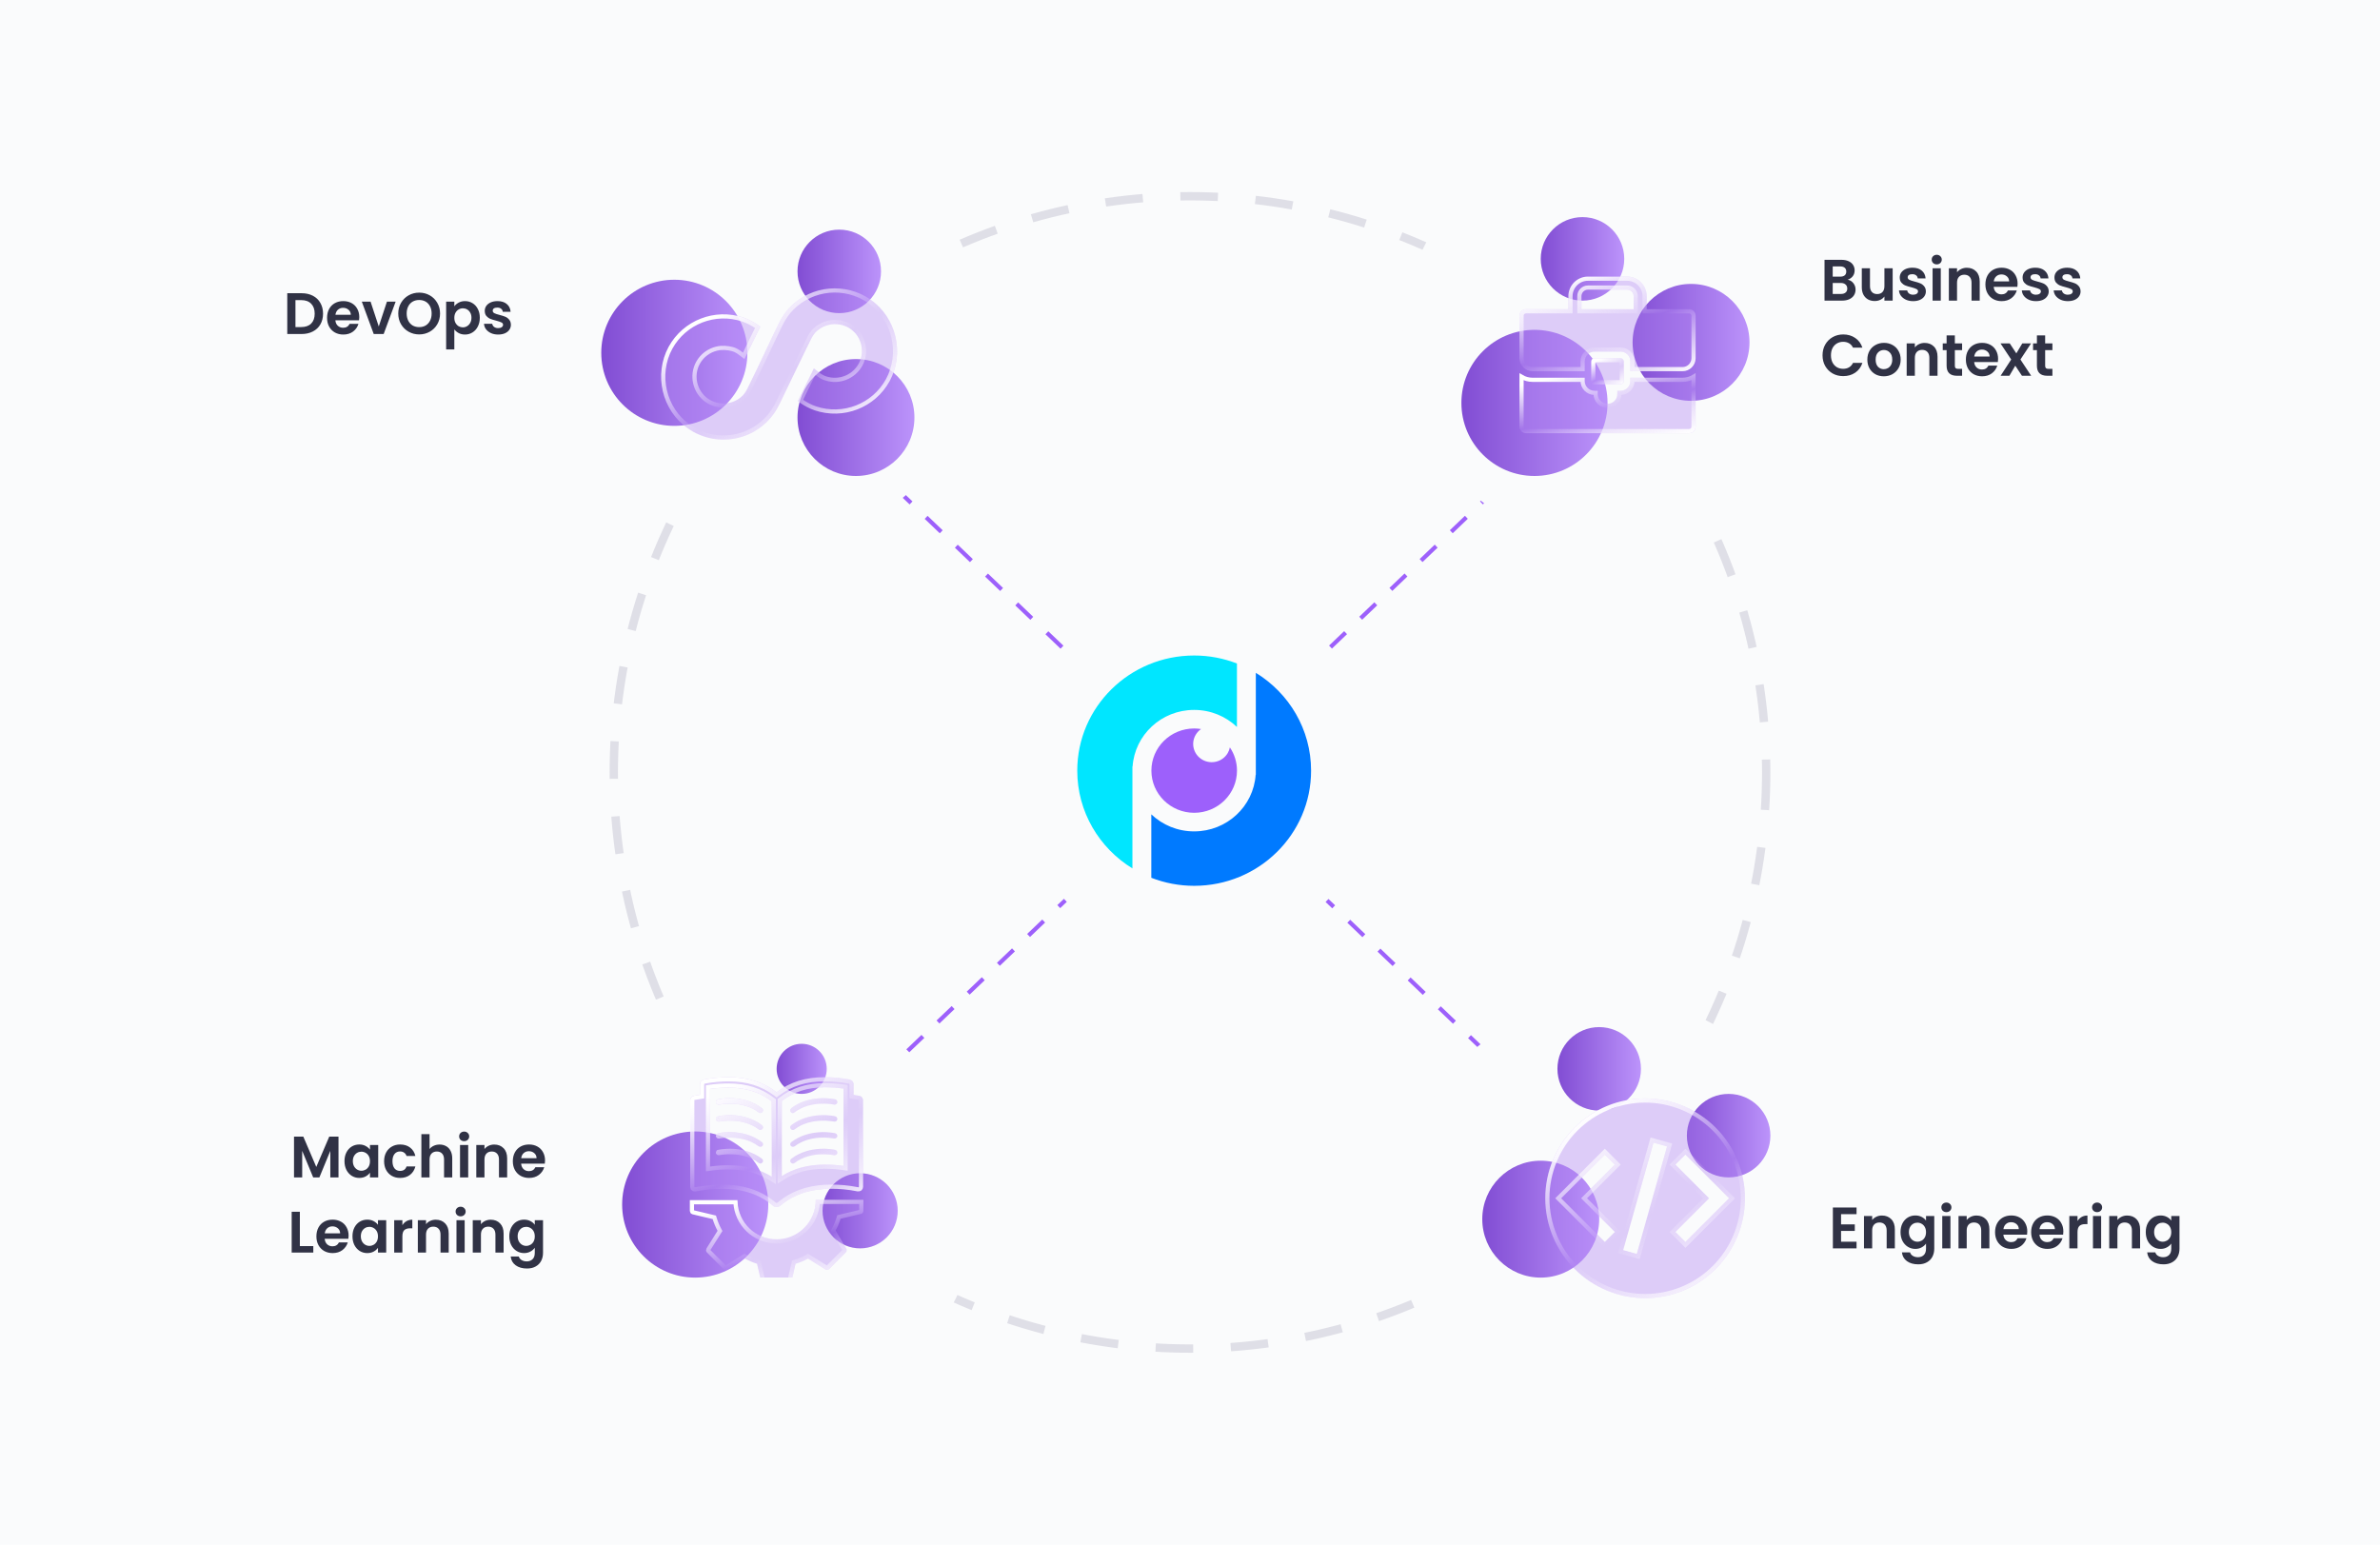 <svg width="570" height="370" viewBox="0 0 570 370" fill="none" xmlns="http://www.w3.org/2000/svg">
<g clip-path="url(#clip0_6513_6247)">
<rect width="570" height="370" fill="#FAFBFC"/>
<line x1="387.345" y1="89.362" x2="186.345" y2="281.362" stroke="#9D60FB" stroke-dasharray="5 5"/>
<line y1="-0.5" x2="277.966" y2="-0.5" transform="matrix(0.723 0.691 0.691 -0.723 186 89)" stroke="#9D60FB" stroke-dasharray="5 5"/>
<circle cx="286.5" cy="185.5" r="43.5" fill="#FAFBFC"/>
<circle cx="285" cy="185" r="138" stroke="#DFDFE7" stroke-width="2" stroke-dasharray="9 9"/>
<circle cx="184" cy="81" r="50" fill="#FAFBFC"/>
<circle cx="184" cy="289" r="50" fill="#FAFBFC"/>
<circle cx="386" cy="289" r="50" fill="#FAFBFC"/>
<circle cx="386" cy="81" r="50" fill="#FAFBFC"/>
<circle cx="201" cy="65" r="10" fill="url(#paint0_linear_6513_6247)"/>
<circle cx="205" cy="100" r="14" fill="url(#paint1_linear_6513_6247)"/>
<circle cx="161.5" cy="84.5" r="17.5" fill="url(#paint2_linear_6513_6247)"/>
<g clip-path="url(#clip1_6513_6247)">
<g filter="url(#filter0_bi_6513_6247)">
<path d="M206.509 69.772C200.551 65.602 192.479 66.335 187.341 71.432C186.252 72.516 185.294 73.89 184.515 75.478L183.048 78.504L179.316 86.341L177.023 91.03C176.68 91.749 176.247 92.361 175.833 92.777C173.595 94.961 170.148 95.254 167.564 93.492C164.892 91.624 164.043 87.987 165.613 85.128C166.514 83.512 168.041 82.389 169.799 81.979C170.95 81.71 172.187 81.805 173.344 82.11C173.96 82.286 174.558 82.658 175.185 83.151L176.294 84.008L180.098 76.229C178.785 75.261 177.423 74.519 176.068 74.062C169.205 71.765 161.641 74.68 158.144 81.055C154.522 87.716 156.515 96.262 162.697 100.571C166.295 103.119 170.677 103.822 174.677 102.888C177.344 102.266 179.78 100.931 181.851 98.85C182.94 97.766 183.897 96.392 184.677 94.804L186.144 91.778L189.937 83.927L192.23 79.238C192.573 78.519 193.005 77.907 193.42 77.49C195.658 75.307 199.105 75.014 201.689 76.776C204.361 78.644 205.21 82.281 203.64 85.139C202.102 87.863 198.882 89.125 195.908 88.157C195.292 87.982 194.694 87.61 194.068 87.117L192.916 86.228L189.072 94.088C190.396 95.07 191.77 95.82 193.138 96.281C200.001 98.578 207.565 95.663 211.062 89.288C214.684 82.627 212.69 74.081 206.509 69.772L206.509 69.772Z" fill="#B186F4" fill-opacity="0.4"/>
<path d="M187.693 71.786C192.632 66.887 200.375 66.16 206.123 70.113L206.223 70.182C212.193 74.344 214.124 82.609 210.623 89.048C207.243 95.209 199.932 98.028 193.298 95.807C192.102 95.404 190.89 94.766 189.706 93.93L193.096 86.998L193.759 87.51C193.759 87.51 193.76 87.511 193.76 87.511C194.403 88.017 195.058 88.433 195.762 88.636C198.961 89.672 202.423 88.312 204.075 85.385L204.075 85.385L204.078 85.38C205.771 82.298 204.857 78.381 201.975 76.366L201.975 76.366L201.97 76.362C199.191 74.468 195.48 74.782 193.07 77.133L193.07 77.133L193.065 77.138C192.606 77.599 192.143 78.259 191.779 79.02C191.779 79.021 191.779 79.022 191.778 79.023L189.487 83.707L189.486 83.71L185.694 91.559L185.694 91.56L184.229 94.583C184.228 94.584 184.228 94.584 184.228 94.585C183.469 96.13 182.542 97.456 181.498 98.496L181.497 98.498C179.491 100.513 177.138 101.801 174.563 102.402C170.695 103.304 166.461 102.623 162.986 100.163L162.983 100.161C157.012 95.999 155.082 87.734 158.583 81.295C161.963 75.134 169.273 72.315 175.908 74.536C177.092 74.935 178.291 75.564 179.464 76.389L176.115 83.237L175.494 82.758C175.493 82.757 175.493 82.757 175.492 82.757C174.847 82.249 174.189 81.831 173.481 81.629L173.481 81.629L173.472 81.627C172.259 81.307 170.937 81.2 169.685 81.492C167.793 81.933 166.147 83.144 165.176 84.885L165.175 84.888C163.482 87.97 164.396 91.887 167.278 93.902L167.278 93.902L167.282 93.905C170.062 95.8 173.773 95.486 176.182 93.135L176.182 93.135L176.187 93.13C176.647 92.669 177.109 92.009 177.473 91.247C177.474 91.247 177.474 91.246 177.474 91.245L179.765 86.56L179.765 86.56L179.768 86.556L183.498 78.722L183.499 78.719L184.963 75.698C184.964 75.698 184.964 75.698 184.964 75.697C185.723 74.152 186.65 72.826 187.693 71.786Z" stroke="url(#paint3_linear_6513_6247)"/>
</g>
</g>
<circle cx="379" cy="62" r="10" fill="url(#paint4_linear_6513_6247)"/>
<circle cx="405" cy="82" r="14" fill="url(#paint5_linear_6513_6247)"/>
<circle cx="367.5" cy="96.5" r="17.5" fill="url(#paint6_linear_6513_6247)"/>
<g filter="url(#filter1_bi_6513_6247)">
<path d="M388.469 88.469V89.25C388.469 90.539 387.414 91.594 386.125 91.594H385.344V92.375C385.344 93.672 384.297 94.719 383 94.719C381.703 94.719 380.656 93.672 380.656 92.375V91.594H379.875C378.586 91.594 377.531 90.539 377.531 89.25V88.469H365.031C363.828 88.469 362.734 88.008 361.906 87.266V100.187C361.906 101.047 362.609 101.75 363.469 101.75H402.531C403.391 101.75 404.094 101.047 404.094 100.187V87.266C403.266 88.008 402.172 88.469 400.969 88.469H388.469Z" fill="#B186F4" fill-opacity="0.4"/>
<path d="M388.969 89.25V88.969H400.969C401.929 88.969 402.826 88.704 403.594 88.249V100.187C403.594 100.771 403.114 101.25 402.531 101.25H363.469C362.886 101.25 362.406 100.771 362.406 100.187V88.249C363.174 88.704 364.071 88.969 365.031 88.969H377.031V89.25C377.031 90.815 378.31 92.094 379.875 92.094H380.156V92.375C380.156 93.948 381.427 95.219 383 95.219C384.573 95.219 385.844 93.948 385.844 92.375V92.094H386.125C387.69 92.094 388.969 90.815 388.969 89.25Z" stroke="url(#paint7_linear_6513_6247)"/>
</g>
<g filter="url(#filter2_bi_6513_6247)">
<path d="M402.533 72.062H392.377V68.938C392.377 66.352 390.275 64.25 387.689 64.25H378.314C375.729 64.25 373.627 66.352 373.627 68.938V72.062H363.471C362.611 72.062 361.908 72.766 361.908 73.625V83.781C361.908 85.5 363.314 86.906 365.033 86.906H377.533V84.562C377.533 83.273 378.588 82.219 379.877 82.219H386.127C387.416 82.219 388.471 83.273 388.471 84.562V86.906H400.971C402.689 86.906 404.096 85.5 404.096 83.781V73.625C404.096 72.766 403.393 72.062 402.533 72.062ZM376.752 72.062V68.938C376.752 68.078 377.455 67.375 378.314 67.375H387.689C388.549 67.375 389.252 68.078 389.252 68.938V72.062H376.752Z" fill="#B186F4" fill-opacity="0.4"/>
<path d="M391.877 72.062V72.562H392.377H402.533C403.116 72.562 403.596 73.042 403.596 73.625V83.781C403.596 85.224 402.413 86.406 400.971 86.406H388.971V84.562C388.971 82.997 387.692 81.719 386.127 81.719H379.877C378.312 81.719 377.033 82.997 377.033 84.562V86.406H365.033C363.591 86.406 362.408 85.224 362.408 83.781V73.625C362.408 73.042 362.887 72.562 363.471 72.562H373.627H374.127V72.062V68.938C374.127 66.628 376.005 64.75 378.314 64.75H387.689C389.999 64.75 391.877 66.628 391.877 68.938V72.062ZM376.252 72.062V72.562H376.752H389.252H389.752V72.062V68.938C389.752 67.802 388.825 66.875 387.689 66.875H378.314C377.179 66.875 376.252 67.802 376.252 68.938V72.062Z" stroke="url(#paint8_linear_6513_6247)"/>
</g>
<g filter="url(#filter3_bi_6513_6247)">
<path d="M379.875 83.781H386.125C386.556 83.781 386.906 84.213 386.906 84.562V89.25C386.906 89.681 386.556 90.031 386.125 90.031H379.875C379.444 90.031 379.094 89.6 379.094 89.25V84.562C379.094 84.131 379.444 83.781 379.875 83.781Z" fill="#B186F4" fill-opacity="0.4"/>
<path d="M379.875 84.281H386.125C386.17 84.281 386.241 84.305 386.312 84.382C386.387 84.463 386.406 84.541 386.406 84.562V89.25C386.406 89.405 386.28 89.531 386.125 89.531H379.875C379.83 89.531 379.759 89.507 379.688 89.431C379.613 89.35 379.594 89.271 379.594 89.25V84.562C379.594 84.407 379.72 84.281 379.875 84.281Z" stroke="url(#paint9_linear_6513_6247)"/>
</g>
<circle cx="383" cy="256" r="10" fill="url(#paint10_linear_6513_6247)"/>
<circle cx="369" cy="292" r="14" fill="url(#paint11_linear_6513_6247)"/>
<circle cx="414" cy="272" r="10" fill="url(#paint12_linear_6513_6247)"/>
<g filter="url(#filter4_bi_6513_6247)">
<path d="M390 259.086C383.658 259.086 377.575 261.606 373.09 266.09C368.605 270.575 366.086 276.658 366.086 283C366.086 289.343 368.606 295.425 373.09 299.91C377.575 304.395 383.658 306.915 390 306.915C396.343 306.915 402.425 304.395 406.91 299.91C411.395 295.426 413.915 289.343 413.915 283C413.915 276.658 411.395 270.575 406.91 266.09C402.426 261.605 396.343 259.086 390 259.086V259.086ZM382.742 291.067L380.351 293.458L369.894 283L380.352 272.543L382.743 274.934L374.676 283L382.742 291.067ZM388.001 296.332L384.748 295.412L392.002 269.672L395.256 270.585L388.001 296.332ZM399.652 293.458L397.261 291.067L405.317 283L397.261 274.934L399.652 272.543L410.11 283L399.652 293.458Z" fill="#B186F4" fill-opacity="0.4"/>
<path d="M373.444 266.444C377.835 262.053 383.79 259.586 390 259.586C396.21 259.586 402.166 262.053 406.557 266.444C410.948 270.835 413.415 276.79 413.415 283C413.415 289.21 410.948 295.166 406.557 299.557C402.165 303.948 396.21 306.415 390 306.415C383.79 306.415 377.835 303.948 373.444 299.557C369.053 295.165 366.586 289.21 366.586 283C366.586 276.79 369.053 270.835 373.444 266.444ZM383.096 291.42L383.449 291.067L383.096 290.713L375.383 283L383.096 275.288L383.45 274.934L383.096 274.581L380.705 272.189L380.352 271.836L379.998 272.189L369.541 282.647L369.187 283L369.541 283.354L379.998 293.811L380.351 294.165L380.705 293.811L383.096 291.42ZM387.865 296.814L388.347 296.95L388.483 296.468L395.737 270.721L395.873 270.239L395.391 270.104L392.137 269.191L391.657 269.056L391.521 269.536L384.267 295.277L384.131 295.758L384.612 295.894L387.865 296.814ZM399.299 293.811L399.652 294.165L400.006 293.811L410.463 283.354L410.817 283L410.463 282.647L400.006 272.189L399.652 271.836L399.299 272.189L396.908 274.58L396.554 274.934L396.908 275.287L404.611 283L396.908 290.713L396.554 291.067L396.908 291.42L399.299 293.811Z" stroke="url(#paint13_linear_6513_6247)"/>
</g>
<circle cx="192" cy="256" r="6" fill="url(#paint14_linear_6513_6247)"/>
<circle cx="206" cy="290" r="9" fill="url(#paint15_linear_6513_6247)"/>
<circle cx="166.5" cy="288.5" r="17.5" fill="url(#paint16_linear_6513_6247)"/>
<g clip-path="url(#clip2_6513_6247)">
<g filter="url(#filter5_bi_6513_6247)">
<path d="M193.375 285.453C193.375 290.609 189.156 294.828 184 294.828C178.766 294.828 174.625 290.609 174.625 285.453H163.219V288.031C163.219 288.344 163.453 288.734 163.766 288.812L168.687 289.984C169 291 169.39 291.937 169.859 292.797L167.203 297.015C167.047 297.328 167.047 297.719 167.281 297.953L171.265 301.937C171.5 302.172 171.89 302.25 172.203 302.015L176.344 299.437C177.281 299.906 178.297 300.375 179.312 300.687L180.406 305.453C180.484 305.766 180.797 306 181.109 306H186.734C187.047 306 187.437 305.766 187.437 305.453L188.531 300.687C189.547 300.375 190.562 299.984 191.5 299.437L195.64 302.015C195.953 302.172 196.344 302.172 196.578 301.937L200.562 297.953C200.797 297.719 200.875 297.328 200.64 297.015L198.14 292.719C198.609 291.859 199 290.922 199.312 289.906L204.234 288.734C204.546 288.656 204.781 288.344 204.781 287.953V285.375H193.375L193.375 285.453Z" fill="#B186F4" fill-opacity="0.4"/>
<path d="M193.866 285.875H204.281V287.953C204.281 288.15 204.171 288.234 204.114 288.249C204.114 288.249 204.113 288.249 204.113 288.249L199.196 289.42L198.918 289.486L198.834 289.759C198.531 290.746 198.153 291.652 197.701 292.479L197.567 292.727L197.708 292.97L200.208 297.267L200.223 297.292L200.24 297.315C200.277 297.364 200.286 297.411 200.281 297.455C200.275 297.505 200.249 297.559 200.209 297.599L196.224 301.584C196.21 301.598 196.177 301.62 196.109 301.624C196.043 301.628 195.961 301.613 195.882 301.577L191.764 299.013L191.508 298.854L191.248 299.005C190.355 299.526 189.379 299.903 188.384 300.209L188.108 300.294L188.044 300.575L186.95 305.341L186.937 305.396V305.416C186.931 305.422 186.923 305.429 186.912 305.437C186.887 305.455 186.854 305.472 186.818 305.484C186.781 305.496 186.752 305.5 186.734 305.5H181.109C181.021 305.5 180.915 305.418 180.892 305.335L179.8 300.575L179.735 300.294L179.459 300.209C178.484 299.909 177.498 299.456 176.567 298.99L176.317 298.865L176.079 299.013L171.939 301.591L171.92 301.602L171.903 301.615C171.854 301.652 171.808 301.661 171.763 301.656C171.713 301.65 171.66 301.624 171.619 301.584L167.635 297.599C167.62 297.585 167.599 297.552 167.595 297.484C167.591 297.418 167.605 297.337 167.641 297.258L170.282 293.063L170.439 292.815L170.298 292.557C169.847 291.73 169.469 290.823 169.165 289.837L169.081 289.564L168.803 289.498L163.887 288.327C163.887 288.327 163.887 288.327 163.887 288.327C163.882 288.325 163.841 288.307 163.791 288.232C163.739 288.154 163.719 288.073 163.719 288.031V285.953H174.137C174.395 291.153 178.657 295.328 184 295.328C189.291 295.328 193.643 291.114 193.866 285.875Z" stroke="url(#paint17_linear_6513_6247)"/>
</g>
<g filter="url(#filter6_bi_6513_6247)">
<path d="M203.767 260.453C203.298 260.375 202.829 260.297 202.439 260.219V257.719C202.439 257.094 201.97 256.625 201.423 256.547C199.236 256.156 197.283 256 195.486 256C190.954 256 187.204 257.172 184.002 259.594C180.798 257.172 177.048 256 172.517 256C170.72 256 168.767 256.156 166.658 256.547C166.033 256.625 165.643 257.172 165.643 257.719V260.219C165.174 260.297 164.705 260.375 164.236 260.453C163.689 260.531 163.299 261 163.299 261.547V282.25C163.299 282.563 163.455 282.953 163.689 283.11C163.924 283.344 164.314 283.422 164.627 283.344C166.971 282.953 169.002 282.719 170.877 282.719C175.877 282.719 179.939 284.047 183.221 286.86C183.299 286.938 183.455 287.016 183.533 287.016C183.611 287.016 183.689 287.094 183.768 287.094H184.236C184.314 287.094 184.393 287.016 184.471 287.016C184.549 286.938 184.705 286.938 184.783 286.86C188.064 284.047 192.127 282.719 197.127 282.719C199.002 282.719 201.033 282.875 203.377 283.344C203.689 283.422 204.08 283.266 204.314 283.11C204.549 282.875 204.705 282.563 204.705 282.25V261.547C204.705 261 204.314 260.531 203.767 260.453ZM185.251 261.703C188.064 259.516 191.423 258.422 195.564 258.422C196.97 258.422 198.376 258.5 200.017 258.734V277.25C198.454 277.016 196.97 276.938 195.564 276.938C191.579 276.938 188.22 277.797 185.251 279.672V261.703ZM168.064 258.812C169.626 258.578 171.11 258.5 172.517 258.5C176.658 258.5 180.017 259.594 182.829 261.781V279.828C179.939 278.031 176.501 277.094 172.517 277.094C171.111 277.094 169.704 277.172 168.064 277.406V258.812Z" fill="#B186F4" fill-opacity="0.4"/>
<path d="M179.704 264.437C175.719 261.39 170.329 262.562 170.25 262.562C169.938 262.64 169.547 262.406 169.469 262.094C169.391 261.781 169.625 261.39 169.938 261.312C170.172 261.234 175.954 259.984 180.484 263.422C180.797 263.656 180.797 264.047 180.641 264.281C180.406 264.594 180.016 264.672 179.704 264.437Z" fill="#B186F4" fill-opacity="0.4"/>
<path d="M179.704 268.5C175.719 265.453 170.329 266.625 170.25 266.625C169.938 266.703 169.547 266.469 169.469 266.156C169.391 265.844 169.625 265.453 169.938 265.375C170.172 265.297 175.954 264.047 180.484 267.484C180.797 267.719 180.797 268.109 180.641 268.344C180.406 268.656 180.016 268.734 179.704 268.5Z" fill="#B186F4" fill-opacity="0.4"/>
<path d="M179.704 272.562C175.719 269.515 170.329 270.687 170.25 270.687C169.938 270.765 169.547 270.531 169.469 270.219C169.391 269.906 169.625 269.515 169.938 269.437C170.172 269.359 175.954 268.109 180.484 271.547C180.797 271.781 180.797 272.172 180.641 272.406C180.406 272.719 180.016 272.719 179.704 272.562Z" fill="#B186F4" fill-opacity="0.4"/>
<path d="M179.704 276.546C175.719 273.5 170.329 274.671 170.25 274.671C169.938 274.75 169.547 274.515 169.469 274.203C169.391 273.89 169.625 273.5 169.938 273.421C170.172 273.343 175.954 272.093 180.484 275.531C180.797 275.765 180.797 276.156 180.641 276.39C180.406 276.703 180.016 276.781 179.704 276.546Z" fill="#B186F4" fill-opacity="0.4"/>
<path d="M187.907 264.594C188.063 264.594 188.141 264.515 188.297 264.437C192.282 261.39 197.672 262.562 197.75 262.562C198.063 262.64 198.454 262.406 198.532 262.094C198.61 261.781 198.375 261.39 198.063 261.312C197.829 261.234 192.047 259.984 187.516 263.422C187.204 263.656 187.204 264.047 187.36 264.281C187.516 264.515 187.672 264.594 187.907 264.594Z" fill="#B186F4" fill-opacity="0.4"/>
<path d="M188.297 268.5C192.281 265.453 197.672 266.625 197.75 266.625C198.063 266.703 198.453 266.469 198.532 266.156C198.61 265.844 198.375 265.453 198.063 265.375C197.828 265.297 192.047 264.047 187.516 267.484C187.204 267.719 187.204 268.109 187.36 268.344C187.594 268.656 187.984 268.734 188.297 268.5Z" fill="#B186F4" fill-opacity="0.4"/>
<path d="M188.297 272.562C192.281 269.515 197.672 270.687 197.75 270.687C198.063 270.765 198.453 270.531 198.532 270.219C198.61 269.906 198.375 269.515 198.063 269.437C197.828 269.359 192.047 268.109 187.516 271.547C187.204 271.781 187.204 272.172 187.36 272.406C187.594 272.719 187.984 272.719 188.297 272.562Z" fill="#B186F4" fill-opacity="0.4"/>
<path d="M188.297 276.546C192.281 273.5 197.672 274.671 197.75 274.671C198.063 274.75 198.453 274.515 198.532 274.203C198.61 273.89 198.375 273.5 198.063 273.421C197.828 273.343 192.047 272.093 187.516 275.531C187.204 275.765 187.204 276.156 187.36 276.39C187.594 276.703 187.984 276.781 188.297 276.546Z" fill="#B186F4" fill-opacity="0.4"/>
<path d="M197.812 262.062L197.871 262.077C197.872 262.077 197.881 262.079 197.898 262.075C197.919 262.071 197.945 262.062 197.972 262.046C197.998 262.03 198.019 262.011 198.032 261.995C198.043 261.982 198.046 261.974 198.047 261.972C198.047 261.97 198.048 261.962 198.045 261.946C198.041 261.925 198.031 261.899 198.015 261.872C197.999 261.846 197.98 261.825 197.964 261.812C197.95 261.8 197.941 261.797 197.941 261.797L197.923 261.793L197.905 261.787C197.907 261.787 197.904 261.787 197.897 261.785C197.872 261.779 197.788 261.759 197.638 261.731C197.459 261.698 197.208 261.658 196.896 261.622C196.273 261.55 195.415 261.496 194.427 261.548C192.447 261.652 189.978 262.182 187.819 263.82L187.816 263.822C187.793 263.839 187.78 263.856 187.773 263.868C187.766 263.882 187.761 263.897 187.759 263.913C187.754 263.952 187.766 263.988 187.776 264.004C187.819 264.067 187.842 264.085 187.847 264.088C187.847 264.088 187.847 264.088 187.847 264.088L197.812 262.062ZM197.812 262.062H197.79M197.812 262.062H197.79M197.79 262.062L197.761 262.057C197.716 262.049 197.649 262.038 197.564 262.024C197.395 261.997 197.154 261.962 196.854 261.93C196.256 261.865 195.424 261.812 194.465 261.858C192.564 261.948 190.124 262.427 188.029 264.013C187.995 264.031 187.965 264.048 187.942 264.062C187.913 264.078 187.898 264.087 187.887 264.093L197.79 262.062ZM203.685 260.946L203.685 260.946L203.696 260.948C203.989 260.99 204.205 261.24 204.205 261.547V282.25C204.205 282.389 204.136 282.564 203.995 282.72C203.921 282.764 203.829 282.807 203.734 282.835C203.616 282.87 203.537 282.869 203.498 282.859L203.487 282.856L203.475 282.854C201.096 282.378 199.032 282.219 197.127 282.219C192.044 282.219 187.867 283.569 184.483 286.459C184.479 286.46 184.474 286.462 184.469 286.463L184.464 286.465C184.438 286.474 184.386 286.491 184.335 286.514C184.314 286.524 184.291 286.535 184.265 286.55C184.255 286.553 184.245 286.557 184.237 286.56C184.206 286.571 184.178 286.584 184.158 286.594H183.846C183.826 286.584 183.798 286.571 183.767 286.56C183.728 286.545 183.671 286.527 183.6 286.519C183.59 286.514 183.58 286.509 183.573 286.504C183.572 286.503 183.57 286.502 183.569 286.501L183.561 286.492L183.546 286.48C180.157 283.575 175.972 282.219 170.877 282.219C168.962 282.219 166.9 282.458 164.545 282.851L164.525 282.854L164.506 282.859C164.334 282.902 164.133 282.846 164.043 282.756L164.008 282.721L163.967 282.694C163.967 282.694 163.967 282.693 163.966 282.693L163.964 282.691C163.962 282.69 163.959 282.687 163.956 282.684C163.949 282.677 163.94 282.667 163.93 282.653C163.908 282.625 163.885 282.586 163.864 282.538C163.821 282.438 163.799 282.33 163.799 282.25V261.547C163.799 261.24 164.015 260.99 164.307 260.948L164.307 260.948L164.319 260.946L165.022 260.829L165.725 260.712L166.143 260.642V260.219V257.719C166.143 257.39 166.378 257.086 166.72 257.043L166.735 257.041L166.749 257.039C168.827 256.654 170.75 256.5 172.517 256.5C176.954 256.5 180.595 257.645 183.7 259.993L184.002 260.221L184.303 259.993C187.408 257.645 191.048 256.5 195.486 256.5C197.253 256.5 199.176 256.654 201.335 257.039L201.344 257.041L201.352 257.042C201.672 257.087 201.939 257.361 201.939 257.719V260.219V260.629L202.341 260.709C202.739 260.789 203.214 260.868 203.679 260.945L203.685 260.946ZM184.944 261.308L184.751 261.459V261.703V279.672V280.579L185.518 280.095C188.393 278.279 191.656 277.438 195.564 277.438C196.951 277.438 198.41 277.515 199.943 277.745L200.517 277.831V277.25V258.734V258.301L200.088 258.239C198.421 258.001 196.991 257.922 195.564 257.922C191.327 257.922 187.856 259.044 184.944 261.308ZM167.989 258.318L167.564 258.382V258.812V277.406V277.983L168.134 277.901C169.749 277.67 171.131 277.594 172.517 277.594C176.42 277.594 179.764 278.511 182.565 280.253L183.329 280.727V279.828V261.781V261.537L183.136 261.387C180.225 259.122 176.754 258 172.517 258C171.092 258 169.582 258.079 167.989 258.318ZM170.239 262.057L170.211 262.062H170.189L170.129 262.077C170.129 262.077 170.121 262.079 170.103 262.075C170.082 262.071 170.056 262.062 170.029 262.046C170.002 262.03 169.982 262.011 169.968 261.995C169.958 261.982 169.955 261.974 169.954 261.972C169.954 261.97 169.953 261.962 169.956 261.946C169.96 261.925 169.97 261.899 169.986 261.872C170.002 261.846 170.02 261.825 170.037 261.812C170.051 261.8 170.06 261.797 170.06 261.797L170.078 261.793L170.096 261.787C170.094 261.787 170.097 261.787 170.104 261.785C170.129 261.779 170.212 261.759 170.363 261.731C170.542 261.698 170.793 261.658 171.105 261.622C171.728 261.55 172.586 261.496 173.574 261.548C175.554 261.652 178.023 262.182 180.182 263.82L180.184 263.822C180.208 263.839 180.221 263.856 180.228 263.868C180.235 263.882 180.24 263.897 180.242 263.913C180.246 263.947 180.238 263.977 180.229 263.995C180.184 264.049 180.141 264.067 180.115 264.072C180.09 264.076 180.054 264.075 180.005 264.038C177.903 262.432 175.446 261.948 173.536 261.858C172.577 261.812 171.745 261.865 171.147 261.93C170.847 261.962 170.606 261.997 170.436 262.024C170.352 262.038 170.285 262.049 170.239 262.057ZM170.239 266.12L170.211 266.125H170.189L170.129 266.14C170.129 266.14 170.12 266.141 170.103 266.138C170.082 266.134 170.056 266.124 170.029 266.108C170.002 266.092 169.982 266.074 169.968 266.057C169.958 266.045 169.955 266.037 169.954 266.035C169.954 266.033 169.953 266.024 169.956 266.008C169.96 265.988 169.97 265.961 169.986 265.935C170.002 265.908 170.02 265.888 170.037 265.874C170.051 265.862 170.06 265.86 170.06 265.86L170.078 265.855L170.096 265.849C170.094 265.85 170.097 265.849 170.104 265.848C170.129 265.841 170.212 265.822 170.363 265.794C170.542 265.761 170.793 265.721 171.105 265.685C171.728 265.613 172.586 265.558 173.574 265.61C175.554 265.715 178.023 266.244 180.182 267.883L180.184 267.884C180.208 267.902 180.221 267.918 180.228 267.931C180.235 267.944 180.24 267.959 180.242 267.976C180.246 268.009 180.238 268.04 180.229 268.058C180.184 268.112 180.141 268.13 180.115 268.134C180.09 268.139 180.054 268.137 180.005 268.101C177.903 266.494 175.446 266.011 173.536 265.92C172.577 265.875 171.745 265.928 171.147 265.992C170.847 266.024 170.606 266.06 170.436 266.087C170.352 266.1 170.285 266.112 170.239 266.12ZM170.239 270.182L170.211 270.187H170.189L170.129 270.202C170.129 270.202 170.121 270.204 170.103 270.2C170.082 270.196 170.056 270.187 170.029 270.171C170.002 270.155 169.982 270.136 169.968 270.12C169.958 270.107 169.955 270.099 169.954 270.097C169.954 270.095 169.953 270.087 169.956 270.071C169.96 270.05 169.97 270.024 169.986 269.997C170.002 269.971 170.02 269.95 170.037 269.937C170.051 269.925 170.06 269.922 170.06 269.922L170.078 269.918L170.096 269.912C170.094 269.912 170.097 269.912 170.104 269.91C170.129 269.904 170.212 269.884 170.363 269.856C170.542 269.823 170.793 269.783 171.105 269.747C171.728 269.675 172.586 269.621 173.574 269.673C175.554 269.777 178.023 270.307 180.182 271.945L180.184 271.947C180.208 271.964 180.221 271.981 180.228 271.993C180.235 272.007 180.24 272.021 180.242 272.038C180.246 272.071 180.239 272.101 180.23 272.119C180.204 272.148 180.178 272.159 180.143 272.163C180.099 272.169 180.035 272.161 179.963 272.131C177.87 270.55 175.434 270.073 173.536 269.983C172.577 269.937 171.745 269.99 171.147 270.055C170.847 270.087 170.606 270.122 170.436 270.149C170.352 270.163 170.285 270.174 170.239 270.182ZM170.239 274.167L170.211 274.171H170.189L170.129 274.186C170.129 274.186 170.121 274.188 170.103 274.184C170.082 274.18 170.056 274.171 170.029 274.155C170.002 274.139 169.982 274.12 169.968 274.104C169.958 274.091 169.955 274.083 169.954 274.081C169.954 274.079 169.953 274.071 169.956 274.055C169.96 274.034 169.97 274.008 169.986 273.981C170.002 273.955 170.02 273.934 170.037 273.921C170.051 273.909 170.059 273.907 170.059 273.906L170.078 273.902L170.096 273.896C170.094 273.896 170.097 273.896 170.104 273.894C170.129 273.888 170.212 273.868 170.363 273.84C170.542 273.807 170.793 273.767 171.105 273.731C171.728 273.66 172.586 273.605 173.574 273.657C175.554 273.761 178.023 274.291 180.182 275.929L180.184 275.931C180.208 275.949 180.221 275.965 180.228 275.978C180.235 275.991 180.24 276.006 180.242 276.023C180.246 276.056 180.238 276.086 180.229 276.104C180.184 276.159 180.141 276.176 180.115 276.181C180.09 276.185 180.054 276.184 180.005 276.148C177.903 274.541 175.446 274.057 173.536 273.967C172.577 273.922 171.745 273.974 171.147 274.039C170.847 274.071 170.606 274.106 170.436 274.133C170.352 274.147 170.285 274.159 170.239 274.167ZM197.871 266.14L197.871 266.14L197.812 266.125H197.79L197.761 266.12C197.716 266.112 197.649 266.1 197.564 266.087C197.395 266.06 197.153 266.024 196.854 265.992C196.256 265.928 195.424 265.875 194.465 265.92C192.554 266.011 190.098 266.494 187.996 268.101C187.946 268.137 187.91 268.139 187.886 268.134C187.86 268.13 187.816 268.112 187.771 268.058C187.762 268.04 187.754 268.009 187.758 267.976C187.76 267.959 187.765 267.944 187.773 267.931C187.78 267.918 187.792 267.902 187.816 267.884L187.818 267.883C189.978 266.244 192.447 265.715 194.427 265.61C195.415 265.558 196.273 265.613 196.896 265.685C197.207 265.721 197.459 265.761 197.637 265.794C197.788 265.822 197.872 265.841 197.897 265.848C197.904 265.849 197.906 265.85 197.905 265.849L197.923 265.855L197.941 265.86C197.941 265.86 197.949 265.862 197.964 265.874C197.98 265.888 197.999 265.908 198.015 265.935C198.031 265.961 198.04 265.988 198.044 266.008C198.047 266.024 198.047 266.033 198.046 266.035C198.046 266.037 198.042 266.045 198.032 266.057C198.019 266.074 197.998 266.092 197.972 266.108C197.945 266.124 197.919 266.134 197.898 266.138C197.88 266.141 197.872 266.14 197.871 266.14ZM197.871 270.202L197.871 270.202L197.812 270.187H197.79L197.761 270.182C197.716 270.174 197.649 270.163 197.564 270.149C197.395 270.122 197.153 270.087 196.854 270.055C196.256 269.99 195.424 269.937 194.465 269.983C192.567 270.073 190.131 270.55 188.038 272.131C187.965 272.161 187.902 272.169 187.858 272.163C187.823 272.159 187.796 272.148 187.771 272.119C187.762 272.101 187.754 272.071 187.758 272.038C187.76 272.021 187.765 272.007 187.773 271.993C187.78 271.981 187.792 271.964 187.816 271.947L187.818 271.945C189.978 270.307 192.447 269.777 194.427 269.673C195.415 269.621 196.273 269.675 196.896 269.747C197.207 269.783 197.459 269.823 197.637 269.856C197.788 269.884 197.872 269.904 197.897 269.91C197.904 269.912 197.906 269.912 197.905 269.912L197.923 269.918L197.941 269.922C197.942 269.922 197.95 269.925 197.964 269.937C197.98 269.95 197.999 269.971 198.015 269.997C198.031 270.024 198.04 270.05 198.044 270.071C198.047 270.087 198.047 270.095 198.046 270.097C198.046 270.099 198.042 270.107 198.032 270.12C198.019 270.136 197.998 270.155 197.972 270.171C197.945 270.187 197.919 270.196 197.898 270.2C197.88 270.204 197.872 270.202 197.871 270.202ZM197.871 274.186L197.812 274.171H197.79L197.761 274.167C197.716 274.159 197.649 274.147 197.564 274.133C197.395 274.106 197.153 274.071 196.854 274.039C196.256 273.974 195.424 273.922 194.465 273.967C192.554 274.057 190.098 274.541 187.996 276.148C187.946 276.184 187.91 276.185 187.886 276.181C187.86 276.176 187.816 276.159 187.771 276.104C187.762 276.086 187.754 276.056 187.758 276.023C187.76 276.006 187.765 275.991 187.773 275.978C187.78 275.965 187.792 275.949 187.816 275.931L187.818 275.929C189.978 274.291 192.447 273.761 194.427 273.657C195.415 273.605 196.273 273.66 196.896 273.731C197.207 273.767 197.459 273.807 197.637 273.84C197.788 273.868 197.872 273.888 197.897 273.894C197.904 273.896 197.906 273.896 197.905 273.896L197.923 273.902L197.941 273.906C197.942 273.907 197.95 273.91 197.964 273.921C197.98 273.934 197.999 273.955 198.015 273.981C198.031 274.008 198.04 274.034 198.044 274.055C198.047 274.071 198.047 274.079 198.046 274.081C198.046 274.083 198.042 274.091 198.032 274.104C198.019 274.12 197.998 274.139 197.972 274.155C197.945 274.171 197.919 274.18 197.898 274.184C197.88 274.188 197.871 274.186 197.871 274.186ZM187.847 264.088C187.845 264.088 187.845 264.087 187.845 264.087C187.845 264.087 187.845 264.087 187.847 264.088Z" stroke="url(#paint18_linear_6513_6247)"/>
</g>
</g>
<path d="M81.069 272.228V282H79.109V275.644L76.491 282H75.007L72.375 275.644V282H70.415V272.228H72.641L75.749 279.494L78.857 272.228H81.069ZM82.503 278.094C82.503 277.31 82.657 276.615 82.965 276.008C83.282 275.401 83.707 274.935 84.239 274.608C84.78 274.281 85.382 274.118 86.045 274.118C86.624 274.118 87.128 274.235 87.557 274.468C87.996 274.701 88.346 274.995 88.607 275.35V274.244H90.581V282H88.607V280.866C88.355 281.23 88.005 281.533 87.557 281.776C87.118 282.009 86.61 282.126 86.031 282.126C85.378 282.126 84.78 281.958 84.239 281.622C83.707 281.286 83.282 280.815 82.965 280.208C82.657 279.592 82.503 278.887 82.503 278.094ZM88.607 278.122C88.607 277.646 88.514 277.24 88.327 276.904C88.14 276.559 87.888 276.297 87.571 276.12C87.254 275.933 86.913 275.84 86.549 275.84C86.185 275.84 85.849 275.929 85.541 276.106C85.233 276.283 84.981 276.545 84.785 276.89C84.598 277.226 84.505 277.627 84.505 278.094C84.505 278.561 84.598 278.971 84.785 279.326C84.981 279.671 85.233 279.937 85.541 280.124C85.858 280.311 86.194 280.404 86.549 280.404C86.913 280.404 87.254 280.315 87.571 280.138C87.888 279.951 88.14 279.69 88.327 279.354C88.514 279.009 88.607 278.598 88.607 278.122ZM91.991 278.122C91.991 277.319 92.155 276.619 92.481 276.022C92.808 275.415 93.261 274.949 93.839 274.622C94.418 274.286 95.081 274.118 95.827 274.118C96.789 274.118 97.582 274.361 98.207 274.846C98.842 275.322 99.267 275.994 99.481 276.862H97.367C97.255 276.526 97.064 276.265 96.793 276.078C96.532 275.882 96.205 275.784 95.813 275.784C95.253 275.784 94.81 275.989 94.483 276.4C94.157 276.801 93.993 277.375 93.993 278.122C93.993 278.859 94.157 279.433 94.483 279.844C94.81 280.245 95.253 280.446 95.813 280.446C96.607 280.446 97.125 280.091 97.367 279.382H99.481C99.267 280.222 98.842 280.889 98.207 281.384C97.573 281.879 96.779 282.126 95.827 282.126C95.081 282.126 94.418 281.963 93.839 281.636C93.261 281.3 92.808 280.833 92.481 280.236C92.155 279.629 91.991 278.925 91.991 278.122ZM105.285 274.132C105.873 274.132 106.396 274.263 106.853 274.524C107.311 274.776 107.665 275.154 107.917 275.658C108.179 276.153 108.309 276.75 108.309 277.45V282H106.349V277.716C106.349 277.1 106.195 276.629 105.887 276.302C105.579 275.966 105.159 275.798 104.627 275.798C104.086 275.798 103.657 275.966 103.339 276.302C103.031 276.629 102.877 277.1 102.877 277.716V282H100.917V271.64H102.877V275.21C103.129 274.874 103.465 274.613 103.885 274.426C104.305 274.23 104.772 274.132 105.285 274.132ZM111.167 273.32C110.822 273.32 110.532 273.213 110.299 272.998C110.075 272.774 109.963 272.499 109.963 272.172C109.963 271.845 110.075 271.575 110.299 271.36C110.532 271.136 110.822 271.024 111.167 271.024C111.512 271.024 111.797 271.136 112.021 271.36C112.254 271.575 112.371 271.845 112.371 272.172C112.371 272.499 112.254 272.774 112.021 272.998C111.797 273.213 111.512 273.32 111.167 273.32ZM112.133 274.244V282H110.173V274.244H112.133ZM118.368 274.132C119.292 274.132 120.038 274.426 120.608 275.014C121.177 275.593 121.462 276.405 121.462 277.45V282H119.502V277.716C119.502 277.1 119.348 276.629 119.04 276.302C118.732 275.966 118.312 275.798 117.78 275.798C117.238 275.798 116.809 275.966 116.492 276.302C116.184 276.629 116.03 277.1 116.03 277.716V282H114.07V274.244H116.03V275.21C116.291 274.874 116.622 274.613 117.024 274.426C117.434 274.23 117.882 274.132 118.368 274.132ZM130.535 277.954C130.535 278.234 130.517 278.486 130.479 278.71H124.809C124.856 279.27 125.052 279.709 125.397 280.026C125.743 280.343 126.167 280.502 126.671 280.502C127.399 280.502 127.917 280.189 128.225 279.564H130.339C130.115 280.311 129.686 280.927 129.051 281.412C128.417 281.888 127.637 282.126 126.713 282.126C125.967 282.126 125.295 281.963 124.697 281.636C124.109 281.3 123.647 280.829 123.311 280.222C122.985 279.615 122.821 278.915 122.821 278.122C122.821 277.319 122.985 276.615 123.311 276.008C123.638 275.401 124.095 274.935 124.683 274.608C125.271 274.281 125.948 274.118 126.713 274.118C127.451 274.118 128.109 274.277 128.687 274.594C129.275 274.911 129.728 275.364 130.045 275.952C130.372 276.531 130.535 277.198 130.535 277.954ZM128.505 277.394C128.496 276.89 128.314 276.489 127.959 276.19C127.605 275.882 127.171 275.728 126.657 275.728C126.172 275.728 125.761 275.877 125.425 276.176C125.099 276.465 124.898 276.871 124.823 277.394H128.505ZM71.815 298.446H75.035V300H69.855V290.228H71.815V298.446ZM83.49 295.954C83.49 296.234 83.472 296.486 83.434 296.71H77.764C77.811 297.27 78.007 297.709 78.353 298.026C78.698 298.343 79.123 298.502 79.626 298.502C80.355 298.502 80.873 298.189 81.18 297.564H83.294C83.07 298.311 82.641 298.927 82.007 299.412C81.372 299.888 80.593 300.126 79.668 300.126C78.922 300.126 78.25 299.963 77.653 299.636C77.064 299.3 76.603 298.829 76.266 298.222C75.94 297.615 75.776 296.915 75.776 296.122C75.776 295.319 75.94 294.615 76.266 294.008C76.593 293.401 77.05 292.935 77.638 292.608C78.227 292.281 78.903 292.118 79.668 292.118C80.406 292.118 81.064 292.277 81.642 292.594C82.231 292.911 82.683 293.364 83.001 293.952C83.327 294.531 83.49 295.198 83.49 295.954ZM81.46 295.394C81.451 294.89 81.269 294.489 80.915 294.19C80.56 293.882 80.126 293.728 79.612 293.728C79.127 293.728 78.716 293.877 78.38 294.176C78.054 294.465 77.853 294.871 77.778 295.394H81.46ZM84.417 296.094C84.417 295.31 84.571 294.615 84.879 294.008C85.196 293.401 85.621 292.935 86.153 292.608C86.694 292.281 87.296 292.118 87.959 292.118C88.538 292.118 89.042 292.235 89.471 292.468C89.91 292.701 90.26 292.995 90.521 293.35V292.244H92.495V300H90.521V298.866C90.269 299.23 89.919 299.533 89.471 299.776C89.032 300.009 88.524 300.126 87.945 300.126C87.292 300.126 86.694 299.958 86.153 299.622C85.621 299.286 85.196 298.815 84.879 298.208C84.571 297.592 84.417 296.887 84.417 296.094ZM90.521 296.122C90.521 295.646 90.428 295.24 90.241 294.904C90.054 294.559 89.802 294.297 89.485 294.12C89.168 293.933 88.827 293.84 88.463 293.84C88.099 293.84 87.763 293.929 87.455 294.106C87.147 294.283 86.895 294.545 86.699 294.89C86.512 295.226 86.419 295.627 86.419 296.094C86.419 296.561 86.512 296.971 86.699 297.326C86.895 297.671 87.147 297.937 87.455 298.124C87.772 298.311 88.108 298.404 88.463 298.404C88.827 298.404 89.168 298.315 89.485 298.138C89.802 297.951 90.054 297.69 90.241 297.354C90.428 297.009 90.521 296.598 90.521 296.122ZM96.369 293.448C96.621 293.037 96.948 292.715 97.349 292.482C97.76 292.249 98.227 292.132 98.749 292.132V294.19H98.231C97.615 294.19 97.149 294.335 96.831 294.624C96.523 294.913 96.369 295.417 96.369 296.136V300H94.409V292.244H96.369V293.448ZM104.368 292.132C105.292 292.132 106.038 292.426 106.608 293.014C107.177 293.593 107.462 294.405 107.462 295.45V300H105.502V295.716C105.502 295.1 105.348 294.629 105.04 294.302C104.732 293.966 104.312 293.798 103.78 293.798C103.238 293.798 102.809 293.966 102.492 294.302C102.184 294.629 102.03 295.1 102.03 295.716V300H100.07V292.244H102.03V293.21C102.291 292.874 102.622 292.613 103.024 292.426C103.434 292.23 103.882 292.132 104.368 292.132ZM110.319 291.32C109.974 291.32 109.685 291.213 109.451 290.998C109.227 290.774 109.115 290.499 109.115 290.172C109.115 289.845 109.227 289.575 109.451 289.36C109.685 289.136 109.974 289.024 110.319 289.024C110.665 289.024 110.949 289.136 111.173 289.36C111.407 289.575 111.523 289.845 111.523 290.172C111.523 290.499 111.407 290.774 111.173 290.998C110.949 291.213 110.665 291.32 110.319 291.32ZM111.285 292.244V300H109.325V292.244H111.285ZM117.52 292.132C118.444 292.132 119.191 292.426 119.76 293.014C120.329 293.593 120.614 294.405 120.614 295.45V300H118.654V295.716C118.654 295.1 118.5 294.629 118.192 294.302C117.884 293.966 117.464 293.798 116.932 293.798C116.391 293.798 115.961 293.966 115.644 294.302C115.336 294.629 115.182 295.1 115.182 295.716V300H113.222V292.244H115.182V293.21C115.443 292.874 115.775 292.613 116.176 292.426C116.587 292.23 117.035 292.132 117.52 292.132ZM125.516 292.118C126.094 292.118 126.603 292.235 127.042 292.468C127.48 292.692 127.826 292.986 128.078 293.35V292.244H130.052V300.056C130.052 300.775 129.907 301.414 129.618 301.974C129.328 302.543 128.894 302.991 128.316 303.318C127.737 303.654 127.037 303.822 126.216 303.822C125.114 303.822 124.209 303.565 123.5 303.052C122.8 302.539 122.403 301.839 122.31 300.952H124.256C124.358 301.307 124.578 301.587 124.914 301.792C125.259 302.007 125.674 302.114 126.16 302.114C126.729 302.114 127.191 301.941 127.546 301.596C127.9 301.26 128.078 300.747 128.078 300.056V298.852C127.826 299.216 127.476 299.519 127.028 299.762C126.589 300.005 126.085 300.126 125.516 300.126C124.862 300.126 124.265 299.958 123.724 299.622C123.182 299.286 122.753 298.815 122.436 298.208C122.128 297.592 121.974 296.887 121.974 296.094C121.974 295.31 122.128 294.615 122.436 294.008C122.753 293.401 123.178 292.935 123.71 292.608C124.251 292.281 124.853 292.118 125.516 292.118ZM128.078 296.122C128.078 295.646 127.984 295.24 127.798 294.904C127.611 294.559 127.359 294.297 127.042 294.12C126.724 293.933 126.384 293.84 126.02 293.84C125.656 293.84 125.32 293.929 125.012 294.106C124.704 294.283 124.452 294.545 124.256 294.89C124.069 295.226 123.976 295.627 123.976 296.094C123.976 296.561 124.069 296.971 124.256 297.326C124.452 297.671 124.704 297.937 125.012 298.124C125.329 298.311 125.665 298.404 126.02 298.404C126.384 298.404 126.724 298.315 127.042 298.138C127.359 297.951 127.611 297.69 127.798 297.354C127.984 297.009 128.078 296.598 128.078 296.122Z" fill="#303245"/>
<path d="M72.216 70.228C73.243 70.228 74.143 70.429 74.918 70.83C75.702 71.231 76.304 71.805 76.724 72.552C77.153 73.289 77.368 74.148 77.368 75.128C77.368 76.108 77.153 76.967 76.724 77.704C76.304 78.432 75.702 78.997 74.918 79.398C74.143 79.799 73.243 80 72.216 80H68.8V70.228H72.216ZM72.146 78.334C73.173 78.334 73.966 78.054 74.526 77.494C75.086 76.934 75.366 76.145 75.366 75.128C75.366 74.111 75.086 73.317 74.526 72.748C73.966 72.169 73.173 71.88 72.146 71.88H70.76V78.334H72.146ZM86.045 75.954C86.045 76.234 86.026 76.486 85.989 76.71H80.319C80.366 77.27 80.562 77.709 80.907 78.026C81.252 78.343 81.677 78.502 82.181 78.502C82.909 78.502 83.427 78.189 83.735 77.564H85.849C85.625 78.311 85.196 78.927 84.561 79.412C83.927 79.888 83.147 80.126 82.223 80.126C81.477 80.126 80.805 79.963 80.207 79.636C79.619 79.3 79.157 78.829 78.821 78.222C78.495 77.615 78.331 76.915 78.331 76.122C78.331 75.319 78.495 74.615 78.821 74.008C79.148 73.401 79.605 72.935 80.193 72.608C80.781 72.281 81.458 72.118 82.223 72.118C82.96 72.118 83.618 72.277 84.197 72.594C84.785 72.911 85.238 73.364 85.555 73.952C85.882 74.531 86.045 75.198 86.045 75.954ZM84.015 75.394C84.006 74.89 83.824 74.489 83.469 74.19C83.115 73.882 82.68 73.728 82.167 73.728C81.682 73.728 81.271 73.877 80.935 74.176C80.609 74.465 80.408 74.871 80.333 75.394H84.015ZM90.71 78.194L92.67 72.244H94.756L91.886 80H89.506L86.65 72.244H88.75L90.71 78.194ZM100.393 80.098C99.478 80.098 98.638 79.883 97.873 79.454C97.107 79.025 96.501 78.432 96.053 77.676C95.605 76.911 95.381 76.047 95.381 75.086C95.381 74.134 95.605 73.28 96.053 72.524C96.501 71.759 97.107 71.161 97.873 70.732C98.638 70.303 99.478 70.088 100.393 70.088C101.317 70.088 102.157 70.303 102.913 70.732C103.678 71.161 104.28 71.759 104.719 72.524C105.167 73.28 105.391 74.134 105.391 75.086C105.391 76.047 105.167 76.911 104.719 77.676C104.28 78.432 103.678 79.025 102.913 79.454C102.147 79.883 101.307 80.098 100.393 80.098ZM100.393 78.348C100.981 78.348 101.499 78.217 101.947 77.956C102.395 77.685 102.745 77.303 102.997 76.808C103.249 76.313 103.375 75.739 103.375 75.086C103.375 74.433 103.249 73.863 102.997 73.378C102.745 72.883 102.395 72.505 101.947 72.244C101.499 71.983 100.981 71.852 100.393 71.852C99.805 71.852 99.282 71.983 98.825 72.244C98.377 72.505 98.027 72.883 97.775 73.378C97.523 73.863 97.397 74.433 97.397 75.086C97.397 75.739 97.523 76.313 97.775 76.808C98.027 77.303 98.377 77.685 98.825 77.956C99.282 78.217 99.805 78.348 100.393 78.348ZM108.809 73.364C109.061 73.009 109.406 72.715 109.845 72.482C110.293 72.239 110.801 72.118 111.371 72.118C112.033 72.118 112.631 72.281 113.163 72.608C113.704 72.935 114.129 73.401 114.437 74.008C114.754 74.605 114.913 75.301 114.913 76.094C114.913 76.887 114.754 77.592 114.437 78.208C114.129 78.815 113.704 79.286 113.163 79.622C112.631 79.958 112.033 80.126 111.371 80.126C110.801 80.126 110.297 80.009 109.859 79.776C109.429 79.543 109.079 79.249 108.809 78.894V83.696H106.849V72.244H108.809V73.364ZM112.911 76.094C112.911 75.627 112.813 75.226 112.617 74.89C112.43 74.545 112.178 74.283 111.861 74.106C111.553 73.929 111.217 73.84 110.853 73.84C110.498 73.84 110.162 73.933 109.845 74.12C109.537 74.297 109.285 74.559 109.089 74.904C108.902 75.249 108.809 75.655 108.809 76.122C108.809 76.589 108.902 76.995 109.089 77.34C109.285 77.685 109.537 77.951 109.845 78.138C110.162 78.315 110.498 78.404 110.853 78.404C111.217 78.404 111.553 78.311 111.861 78.124C112.178 77.937 112.43 77.671 112.617 77.326C112.813 76.981 112.911 76.57 112.911 76.094ZM119.305 80.126C118.67 80.126 118.101 80.014 117.597 79.79C117.093 79.557 116.692 79.244 116.393 78.852C116.104 78.46 115.945 78.026 115.917 77.55H117.891C117.928 77.849 118.073 78.096 118.325 78.292C118.586 78.488 118.908 78.586 119.291 78.586C119.664 78.586 119.954 78.511 120.159 78.362C120.374 78.213 120.481 78.021 120.481 77.788C120.481 77.536 120.35 77.349 120.089 77.228C119.837 77.097 119.431 76.957 118.871 76.808C118.292 76.668 117.816 76.523 117.443 76.374C117.079 76.225 116.762 75.996 116.491 75.688C116.23 75.38 116.099 74.965 116.099 74.442C116.099 74.013 116.22 73.621 116.463 73.266C116.715 72.911 117.07 72.631 117.527 72.426C117.994 72.221 118.54 72.118 119.165 72.118C120.089 72.118 120.826 72.351 121.377 72.818C121.928 73.275 122.231 73.896 122.287 74.68H120.411C120.383 74.372 120.252 74.129 120.019 73.952C119.795 73.765 119.492 73.672 119.109 73.672C118.754 73.672 118.479 73.737 118.283 73.868C118.096 73.999 118.003 74.181 118.003 74.414C118.003 74.675 118.134 74.876 118.395 75.016C118.656 75.147 119.062 75.282 119.613 75.422C120.173 75.562 120.635 75.707 120.999 75.856C121.363 76.005 121.676 76.239 121.937 76.556C122.208 76.864 122.348 77.275 122.357 77.788C122.357 78.236 122.231 78.637 121.979 78.992C121.736 79.347 121.382 79.627 120.915 79.832C120.458 80.028 119.921 80.126 119.305 80.126Z" fill="#303245"/>
<path d="M442.51 66.988C443.061 67.091 443.513 67.366 443.868 67.814C444.223 68.262 444.4 68.775 444.4 69.354C444.4 69.877 444.269 70.339 444.008 70.74C443.756 71.132 443.387 71.44 442.902 71.664C442.417 71.888 441.843 72 441.18 72H436.966V62.228H440.998C441.661 62.228 442.23 62.335 442.706 62.55C443.191 62.765 443.555 63.063 443.798 63.446C444.05 63.829 444.176 64.263 444.176 64.748C444.176 65.317 444.022 65.793 443.714 66.176C443.415 66.559 443.014 66.829 442.51 66.988ZM438.926 66.26H440.718C441.185 66.26 441.544 66.157 441.796 65.952C442.048 65.737 442.174 65.434 442.174 65.042C442.174 64.65 442.048 64.347 441.796 64.132C441.544 63.917 441.185 63.81 440.718 63.81H438.926V66.26ZM440.9 70.404C441.376 70.404 441.745 70.292 442.006 70.068C442.277 69.844 442.412 69.527 442.412 69.116C442.412 68.696 442.272 68.369 441.992 68.136C441.712 67.893 441.334 67.772 440.858 67.772H438.926V70.404H440.9ZM453.284 64.244V72H451.31V71.02C451.058 71.356 450.727 71.622 450.316 71.818C449.915 72.005 449.476 72.098 449 72.098C448.393 72.098 447.857 71.972 447.39 71.72C446.923 71.459 446.555 71.081 446.284 70.586C446.023 70.082 445.892 69.485 445.892 68.794V64.244H447.852V68.514C447.852 69.13 448.006 69.606 448.314 69.942C448.622 70.269 449.042 70.432 449.574 70.432C450.115 70.432 450.54 70.269 450.848 69.942C451.156 69.606 451.31 69.13 451.31 68.514V64.244H453.284ZM458.186 72.126C457.551 72.126 456.982 72.014 456.478 71.79C455.974 71.557 455.573 71.244 455.274 70.852C454.985 70.46 454.826 70.026 454.798 69.55H456.772C456.809 69.849 456.954 70.096 457.206 70.292C457.467 70.488 457.789 70.586 458.172 70.586C458.545 70.586 458.835 70.511 459.04 70.362C459.255 70.213 459.362 70.021 459.362 69.788C459.362 69.536 459.231 69.349 458.97 69.228C458.718 69.097 458.312 68.957 457.752 68.808C457.173 68.668 456.697 68.523 456.324 68.374C455.96 68.225 455.643 67.996 455.372 67.688C455.111 67.38 454.98 66.965 454.98 66.442C454.98 66.013 455.101 65.621 455.344 65.266C455.596 64.911 455.951 64.631 456.408 64.426C456.875 64.221 457.421 64.118 458.046 64.118C458.97 64.118 459.707 64.351 460.258 64.818C460.809 65.275 461.112 65.896 461.168 66.68H459.292C459.264 66.372 459.133 66.129 458.9 65.952C458.676 65.765 458.373 65.672 457.99 65.672C457.635 65.672 457.36 65.737 457.164 65.868C456.977 65.999 456.884 66.181 456.884 66.414C456.884 66.675 457.015 66.876 457.276 67.016C457.537 67.147 457.943 67.282 458.494 67.422C459.054 67.562 459.516 67.707 459.88 67.856C460.244 68.005 460.557 68.239 460.818 68.556C461.089 68.864 461.229 69.275 461.238 69.788C461.238 70.236 461.112 70.637 460.86 70.992C460.617 71.347 460.263 71.627 459.796 71.832C459.339 72.028 458.802 72.126 458.186 72.126ZM463.841 63.32C463.496 63.32 463.206 63.213 462.973 62.998C462.749 62.774 462.637 62.499 462.637 62.172C462.637 61.845 462.749 61.575 462.973 61.36C463.206 61.136 463.496 61.024 463.841 61.024C464.186 61.024 464.471 61.136 464.695 61.36C464.928 61.575 465.045 61.845 465.045 62.172C465.045 62.499 464.928 62.774 464.695 62.998C464.471 63.213 464.186 63.32 463.841 63.32ZM464.807 64.244V72H462.847V64.244H464.807ZM471.041 64.132C471.965 64.132 472.712 64.426 473.281 65.014C473.851 65.593 474.135 66.405 474.135 67.45V72H472.175V67.716C472.175 67.1 472.021 66.629 471.713 66.302C471.405 65.966 470.985 65.798 470.453 65.798C469.912 65.798 469.483 65.966 469.165 66.302C468.857 66.629 468.703 67.1 468.703 67.716V72H466.743V64.244H468.703V65.21C468.965 64.874 469.296 64.613 469.697 64.426C470.108 64.23 470.556 64.132 471.041 64.132ZM483.209 67.954C483.209 68.234 483.191 68.486 483.153 68.71H477.483C477.53 69.27 477.726 69.709 478.071 70.026C478.417 70.343 478.841 70.502 479.345 70.502C480.073 70.502 480.591 70.189 480.899 69.564H483.013C482.789 70.311 482.36 70.927 481.725 71.412C481.091 71.888 480.311 72.126 479.387 72.126C478.641 72.126 477.969 71.963 477.371 71.636C476.783 71.3 476.321 70.829 475.985 70.222C475.659 69.615 475.495 68.915 475.495 68.122C475.495 67.319 475.659 66.615 475.985 66.008C476.312 65.401 476.769 64.935 477.357 64.608C477.945 64.281 478.622 64.118 479.387 64.118C480.125 64.118 480.783 64.277 481.361 64.594C481.949 64.911 482.402 65.364 482.719 65.952C483.046 66.531 483.209 67.198 483.209 67.954ZM481.179 67.394C481.17 66.89 480.988 66.489 480.633 66.19C480.279 65.882 479.845 65.728 479.331 65.728C478.846 65.728 478.435 65.877 478.099 66.176C477.773 66.465 477.572 66.871 477.497 67.394H481.179ZM487.608 72.126C486.973 72.126 486.404 72.014 485.9 71.79C485.396 71.557 484.994 71.244 484.696 70.852C484.406 70.46 484.248 70.026 484.22 69.55H486.194C486.231 69.849 486.376 70.096 486.628 70.292C486.889 70.488 487.211 70.586 487.594 70.586C487.967 70.586 488.256 70.511 488.462 70.362C488.676 70.213 488.784 70.021 488.784 69.788C488.784 69.536 488.653 69.349 488.392 69.228C488.14 69.097 487.734 68.957 487.174 68.808C486.595 68.668 486.119 68.523 485.746 68.374C485.382 68.225 485.064 67.996 484.794 67.688C484.532 67.38 484.402 66.965 484.402 66.442C484.402 66.013 484.523 65.621 484.766 65.266C485.018 64.911 485.372 64.631 485.83 64.426C486.296 64.221 486.842 64.118 487.468 64.118C488.392 64.118 489.129 64.351 489.68 64.818C490.23 65.275 490.534 65.896 490.59 66.68H488.714C488.686 66.372 488.555 66.129 488.322 65.952C488.098 65.765 487.794 65.672 487.412 65.672C487.057 65.672 486.782 65.737 486.586 65.868C486.399 65.999 486.306 66.181 486.306 66.414C486.306 66.675 486.436 66.876 486.698 67.016C486.959 67.147 487.365 67.282 487.916 67.422C488.476 67.562 488.938 67.707 489.302 67.856C489.666 68.005 489.978 68.239 490.24 68.556C490.51 68.864 490.65 69.275 490.66 69.788C490.66 70.236 490.534 70.637 490.282 70.992C490.039 71.347 489.684 71.627 489.218 71.832C488.76 72.028 488.224 72.126 487.608 72.126ZM495.237 72.126C494.602 72.126 494.033 72.014 493.529 71.79C493.025 71.557 492.623 71.244 492.325 70.852C492.035 70.46 491.877 70.026 491.849 69.55H493.823C493.86 69.849 494.005 70.096 494.257 70.292C494.518 70.488 494.84 70.586 495.223 70.586C495.596 70.586 495.885 70.511 496.091 70.362C496.305 70.213 496.413 70.021 496.413 69.788C496.413 69.536 496.282 69.349 496.021 69.228C495.769 69.097 495.363 68.957 494.803 68.808C494.224 68.668 493.748 68.523 493.375 68.374C493.011 68.225 492.693 67.996 492.423 67.688C492.161 67.38 492.031 66.965 492.031 66.442C492.031 66.013 492.152 65.621 492.395 65.266C492.647 64.911 493.001 64.631 493.459 64.426C493.925 64.221 494.471 64.118 495.097 64.118C496.021 64.118 496.758 64.351 497.309 64.818C497.859 65.275 498.163 65.896 498.219 66.68H496.343C496.315 66.372 496.184 66.129 495.951 65.952C495.727 65.765 495.423 65.672 495.041 65.672C494.686 65.672 494.411 65.737 494.215 65.868C494.028 65.999 493.935 66.181 493.935 66.414C493.935 66.675 494.065 66.876 494.327 67.016C494.588 67.147 494.994 67.282 495.545 67.422C496.105 67.562 496.567 67.707 496.931 67.856C497.295 68.005 497.607 68.239 497.869 68.556C498.139 68.864 498.279 69.275 498.289 69.788C498.289 70.236 498.163 70.637 497.911 70.992C497.668 71.347 497.313 71.627 496.847 71.832C496.389 72.028 495.853 72.126 495.237 72.126ZM436.49 85.1C436.49 84.139 436.705 83.28 437.134 82.524C437.573 81.759 438.165 81.166 438.912 80.746C439.668 80.317 440.513 80.102 441.446 80.102C442.538 80.102 443.495 80.382 444.316 80.942C445.137 81.502 445.711 82.277 446.038 83.266H443.784C443.56 82.799 443.243 82.449 442.832 82.216C442.431 81.983 441.964 81.866 441.432 81.866C440.863 81.866 440.354 82.001 439.906 82.272C439.467 82.533 439.122 82.907 438.87 83.392C438.627 83.877 438.506 84.447 438.506 85.1C438.506 85.744 438.627 86.313 438.87 86.808C439.122 87.293 439.467 87.671 439.906 87.942C440.354 88.203 440.863 88.334 441.432 88.334C441.964 88.334 442.431 88.217 442.832 87.984C443.243 87.741 443.56 87.387 443.784 86.92H446.038C445.711 87.919 445.137 88.698 444.316 89.258C443.504 89.809 442.547 90.084 441.446 90.084C440.513 90.084 439.668 89.874 438.912 89.454C438.165 89.025 437.573 88.432 437.134 87.676C436.705 86.92 436.49 86.061 436.49 85.1ZM451.156 90.126C450.409 90.126 449.737 89.963 449.14 89.636C448.543 89.3 448.071 88.829 447.726 88.222C447.39 87.615 447.222 86.915 447.222 86.122C447.222 85.329 447.395 84.629 447.74 84.022C448.095 83.415 448.575 82.949 449.182 82.622C449.789 82.286 450.465 82.118 451.212 82.118C451.959 82.118 452.635 82.286 453.242 82.622C453.849 82.949 454.325 83.415 454.67 84.022C455.025 84.629 455.202 85.329 455.202 86.122C455.202 86.915 455.02 87.615 454.656 88.222C454.301 88.829 453.816 89.3 453.2 89.636C452.593 89.963 451.912 90.126 451.156 90.126ZM451.156 88.418C451.511 88.418 451.842 88.334 452.15 88.166C452.467 87.989 452.719 87.727 452.906 87.382C453.093 87.037 453.186 86.617 453.186 86.122C453.186 85.385 452.99 84.82 452.598 84.428C452.215 84.027 451.744 83.826 451.184 83.826C450.624 83.826 450.153 84.027 449.77 84.428C449.397 84.82 449.21 85.385 449.21 86.122C449.21 86.859 449.392 87.429 449.756 87.83C450.129 88.222 450.596 88.418 451.156 88.418ZM460.938 82.132C461.862 82.132 462.608 82.426 463.178 83.014C463.747 83.593 464.032 84.405 464.032 85.45V90H462.072V85.716C462.072 85.1 461.918 84.629 461.61 84.302C461.302 83.966 460.882 83.798 460.35 83.798C459.808 83.798 459.379 83.966 459.062 84.302C458.754 84.629 458.6 85.1 458.6 85.716V90H456.64V82.244H458.6V83.21C458.861 82.874 459.192 82.613 459.594 82.426C460.004 82.23 460.452 82.132 460.938 82.132ZM468.178 83.854V87.606C468.178 87.867 468.238 88.059 468.36 88.18C468.49 88.292 468.705 88.348 469.004 88.348H469.914V90H468.682C467.03 90 466.204 89.197 466.204 87.592V83.854H465.28V82.244H466.204V80.326H468.178V82.244H469.914V83.854H468.178ZM478.533 85.954C478.533 86.234 478.515 86.486 478.477 86.71H472.807C472.854 87.27 473.05 87.709 473.395 88.026C473.741 88.343 474.165 88.502 474.669 88.502C475.397 88.502 475.915 88.189 476.223 87.564H478.337C478.113 88.311 477.684 88.927 477.049 89.412C476.415 89.888 475.635 90.126 474.711 90.126C473.965 90.126 473.293 89.963 472.695 89.636C472.107 89.3 471.645 88.829 471.309 88.222C470.983 87.615 470.819 86.915 470.819 86.122C470.819 85.319 470.983 84.615 471.309 84.008C471.636 83.401 472.093 82.935 472.681 82.608C473.269 82.281 473.946 82.118 474.711 82.118C475.449 82.118 476.107 82.277 476.685 82.594C477.273 82.911 477.726 83.364 478.043 83.952C478.37 84.531 478.533 85.198 478.533 85.954ZM476.503 85.394C476.494 84.89 476.312 84.489 475.957 84.19C475.603 83.882 475.169 83.728 474.655 83.728C474.17 83.728 473.759 83.877 473.423 84.176C473.097 84.465 472.896 84.871 472.821 85.394H476.503ZM484.248 90L482.652 87.592L481.238 90H479.138L481.672 86.108L479.11 82.244H481.322L482.904 84.638L484.332 82.244H486.432L483.884 86.108L486.46 90H484.248ZM489.807 83.854V87.606C489.807 87.867 489.867 88.059 489.989 88.18C490.119 88.292 490.334 88.348 490.633 88.348H491.543V90H490.311C488.659 90 487.833 89.197 487.833 87.592V83.854H486.909V82.244H487.833V80.326H489.807V82.244H491.543V83.854H489.807Z" fill="#303245"/>
<path d="M440.926 290.81V293.26H444.216V294.814H440.926V297.404H444.636V299H438.966V289.214H444.636V290.81H440.926ZM450.715 291.132C451.639 291.132 452.386 291.426 452.955 292.014C453.525 292.593 453.809 293.405 453.809 294.45V299H451.849V294.716C451.849 294.1 451.695 293.629 451.387 293.302C451.079 292.966 450.659 292.798 450.127 292.798C449.586 292.798 449.157 292.966 448.839 293.302C448.531 293.629 448.377 294.1 448.377 294.716V299H446.417V291.244H448.377V292.21C448.639 291.874 448.97 291.613 449.371 291.426C449.782 291.23 450.23 291.132 450.715 291.132ZM458.711 291.118C459.29 291.118 459.798 291.235 460.237 291.468C460.676 291.692 461.021 291.986 461.273 292.35V291.244H463.247V299.056C463.247 299.775 463.102 300.414 462.813 300.974C462.524 301.543 462.09 301.991 461.511 302.318C460.932 302.654 460.232 302.822 459.411 302.822C458.31 302.822 457.404 302.565 456.695 302.052C455.995 301.539 455.598 300.839 455.505 299.952H457.451C457.554 300.307 457.773 300.587 458.109 300.792C458.454 301.007 458.87 301.114 459.355 301.114C459.924 301.114 460.386 300.941 460.741 300.596C461.096 300.26 461.273 299.747 461.273 299.056V297.852C461.021 298.216 460.671 298.519 460.223 298.762C459.784 299.005 459.28 299.126 458.711 299.126C458.058 299.126 457.46 298.958 456.919 298.622C456.378 298.286 455.948 297.815 455.631 297.208C455.323 296.592 455.169 295.887 455.169 295.094C455.169 294.31 455.323 293.615 455.631 293.008C455.948 292.401 456.373 291.935 456.905 291.608C457.446 291.281 458.048 291.118 458.711 291.118ZM461.273 295.122C461.273 294.646 461.18 294.24 460.993 293.904C460.806 293.559 460.554 293.297 460.237 293.12C459.92 292.933 459.579 292.84 459.215 292.84C458.851 292.84 458.515 292.929 458.207 293.106C457.899 293.283 457.647 293.545 457.451 293.89C457.264 294.226 457.171 294.627 457.171 295.094C457.171 295.561 457.264 295.971 457.451 296.326C457.647 296.671 457.899 296.937 458.207 297.124C458.524 297.311 458.86 297.404 459.215 297.404C459.579 297.404 459.92 297.315 460.237 297.138C460.554 296.951 460.806 296.69 460.993 296.354C461.18 296.009 461.273 295.598 461.273 295.122ZM466.155 290.32C465.81 290.32 465.521 290.213 465.287 289.998C465.063 289.774 464.951 289.499 464.951 289.172C464.951 288.845 465.063 288.575 465.287 288.36C465.521 288.136 465.81 288.024 466.155 288.024C466.501 288.024 466.785 288.136 467.009 288.36C467.243 288.575 467.359 288.845 467.359 289.172C467.359 289.499 467.243 289.774 467.009 289.998C466.785 290.213 466.501 290.32 466.155 290.32ZM467.121 291.244V299H465.161V291.244H467.121ZM473.356 291.132C474.28 291.132 475.026 291.426 475.596 292.014C476.165 292.593 476.45 293.405 476.45 294.45V299H474.49V294.716C474.49 294.1 474.336 293.629 474.028 293.302C473.72 292.966 473.3 292.798 472.768 292.798C472.226 292.798 471.797 292.966 471.48 293.302C471.172 293.629 471.018 294.1 471.018 294.716V299H469.058V291.244H471.018V292.21C471.279 291.874 471.61 291.613 472.012 291.426C472.422 291.23 472.87 291.132 473.356 291.132ZM485.524 294.954C485.524 295.234 485.505 295.486 485.468 295.71H479.798C479.844 296.27 480.04 296.709 480.386 297.026C480.731 297.343 481.156 297.502 481.66 297.502C482.388 297.502 482.906 297.189 483.214 296.564H485.328C485.104 297.311 484.674 297.927 484.04 298.412C483.405 298.888 482.626 299.126 481.702 299.126C480.955 299.126 480.283 298.963 479.686 298.636C479.098 298.3 478.636 297.829 478.3 297.222C477.973 296.615 477.81 295.915 477.81 295.122C477.81 294.319 477.973 293.615 478.3 293.008C478.626 292.401 479.084 291.935 479.672 291.608C480.26 291.281 480.936 291.118 481.702 291.118C482.439 291.118 483.097 291.277 483.676 291.594C484.264 291.911 484.716 292.364 485.034 292.952C485.36 293.531 485.524 294.198 485.524 294.954ZM483.494 294.394C483.484 293.89 483.302 293.489 482.948 293.19C482.593 292.882 482.159 292.728 481.646 292.728C481.16 292.728 480.75 292.877 480.414 293.176C480.087 293.465 479.886 293.871 479.812 294.394H483.494ZM494.164 294.954C494.164 295.234 494.146 295.486 494.108 295.71H488.438C488.485 296.27 488.681 296.709 489.026 297.026C489.372 297.343 489.796 297.502 490.3 297.502C491.028 297.502 491.546 297.189 491.854 296.564H493.968C493.744 297.311 493.315 297.927 492.68 298.412C492.046 298.888 491.266 299.126 490.342 299.126C489.596 299.126 488.924 298.963 488.326 298.636C487.738 298.3 487.276 297.829 486.94 297.222C486.614 296.615 486.45 295.915 486.45 295.122C486.45 294.319 486.614 293.615 486.94 293.008C487.267 292.401 487.724 291.935 488.312 291.608C488.9 291.281 489.577 291.118 490.342 291.118C491.08 291.118 491.738 291.277 492.316 291.594C492.904 291.911 493.357 292.364 493.674 292.952C494.001 293.531 494.164 294.198 494.164 294.954ZM492.134 294.394C492.125 293.89 491.943 293.489 491.588 293.19C491.234 292.882 490.8 292.728 490.286 292.728C489.801 292.728 489.39 292.877 489.054 293.176C488.728 293.465 488.527 293.871 488.452 294.394H492.134ZM497.555 292.448C497.807 292.037 498.134 291.715 498.535 291.482C498.946 291.249 499.412 291.132 499.935 291.132V293.19H499.417C498.801 293.19 498.334 293.335 498.017 293.624C497.709 293.913 497.555 294.417 497.555 295.136V299H495.595V291.244H497.555V292.448ZM502.249 290.32C501.904 290.32 501.614 290.213 501.381 289.998C501.157 289.774 501.045 289.499 501.045 289.172C501.045 288.845 501.157 288.575 501.381 288.36C501.614 288.136 501.904 288.024 502.249 288.024C502.594 288.024 502.879 288.136 503.103 288.36C503.336 288.575 503.453 288.845 503.453 289.172C503.453 289.499 503.336 289.774 503.103 289.998C502.879 290.213 502.594 290.32 502.249 290.32ZM503.215 291.244V299H501.255V291.244H503.215ZM509.45 291.132C510.374 291.132 511.12 291.426 511.69 292.014C512.259 292.593 512.544 293.405 512.544 294.45V299H510.584V294.716C510.584 294.1 510.43 293.629 510.122 293.302C509.814 292.966 509.394 292.798 508.862 292.798C508.32 292.798 507.891 292.966 507.574 293.302C507.266 293.629 507.112 294.1 507.112 294.716V299H505.152V291.244H507.112V292.21C507.373 291.874 507.704 291.613 508.106 291.426C508.516 291.23 508.964 291.132 509.45 291.132ZM517.445 291.118C518.024 291.118 518.533 291.235 518.971 291.468C519.41 291.692 519.755 291.986 520.007 292.35V291.244H521.981V299.056C521.981 299.775 521.837 300.414 521.547 300.974C521.258 301.543 520.824 301.991 520.245 302.318C519.667 302.654 518.967 302.822 518.145 302.822C517.044 302.822 516.139 302.565 515.429 302.052C514.729 301.539 514.333 300.839 514.239 299.952H516.185C516.288 300.307 516.507 300.587 516.843 300.792C517.189 301.007 517.604 301.114 518.089 301.114C518.659 301.114 519.121 300.941 519.475 300.596C519.83 300.26 520.007 299.747 520.007 299.056V297.852C519.755 298.216 519.405 298.519 518.957 298.762C518.519 299.005 518.015 299.126 517.445 299.126C516.792 299.126 516.195 298.958 515.653 298.622C515.112 298.286 514.683 297.815 514.365 297.208C514.057 296.592 513.903 295.887 513.903 295.094C513.903 294.31 514.057 293.615 514.365 293.008C514.683 292.401 515.107 291.935 515.639 291.608C516.181 291.281 516.783 291.118 517.445 291.118ZM520.007 295.122C520.007 294.646 519.914 294.24 519.727 293.904C519.541 293.559 519.289 293.297 518.971 293.12C518.654 292.933 518.313 292.84 517.949 292.84C517.585 292.84 517.249 292.929 516.941 293.106C516.633 293.283 516.381 293.545 516.185 293.89C515.999 294.226 515.905 294.627 515.905 295.094C515.905 295.561 515.999 295.971 516.185 296.326C516.381 296.671 516.633 296.937 516.941 297.124C517.259 297.311 517.595 297.404 517.949 297.404C518.313 297.404 518.654 297.315 518.971 297.138C519.289 296.951 519.541 296.69 519.727 296.354C519.914 296.009 520.007 295.598 520.007 295.122Z" fill="#303245"/>
<path d="M271.211 183.538L271.25 183.589C271.77 176.017 278.161 170.033 285.977 170.033C285.981 170.033 285.985 170.033 285.985 170.033C285.989 170.033 285.993 170.033 285.993 170.033C289.974 170.033 293.588 171.588 296.242 174.113V158.916C293.073 157.683 289.615 157 285.997 157C270.534 157 258 169.346 258 184.578C258 194.461 263.28 203.126 271.211 207.994V183.538Z" fill="#00E6FF"/>
<path d="M300.766 161.148V185.619L300.726 185.569C300.211 193.14 293.816 199.125 286 199.125C285.996 199.125 285.992 199.125 285.992 199.125C285.988 199.125 285.984 199.125 285.984 199.125C282.003 199.125 278.388 197.57 275.734 195.045V210.238C278.916 211.475 282.377 212.162 286.004 212.162C301.467 212.162 314 199.816 314 184.584C314 174.685 308.708 166.016 300.766 161.148Z" fill="#007AFF"/>
<path d="M294.548 179.003C294.458 179.472 294.292 179.934 294.036 180.368C292.812 182.459 290.103 183.173 287.98 181.966C285.858 180.76 285.133 178.092 286.358 176.001C286.693 175.431 287.142 174.965 287.653 174.612C287.118 174.527 286.567 174.48 286.004 174.48C280.341 174.48 275.754 178.999 275.754 184.577C275.754 190.154 280.345 194.673 286.004 194.673C291.662 194.673 296.253 190.154 296.253 184.577C296.253 182.517 295.627 180.601 294.548 179.003Z" fill="#9D60FB"/>
</g>
<defs>
<filter id="filter0_bi_6513_6247" x="146.341" y="57.07" width="76.524" height="56.211" filterUnits="userSpaceOnUse" color-interpolation-filters="sRGB">
<feFlood flood-opacity="0" result="BackgroundImageFix"/>
<feGaussianBlur in="BackgroundImageFix" stdDeviation="5"/>
<feComposite in2="SourceAlpha" operator="in" result="effect1_backgroundBlur_6513_6247"/>
<feBlend mode="normal" in="SourceGraphic" in2="effect1_backgroundBlur_6513_6247" result="shape"/>
<feColorMatrix in="SourceAlpha" type="matrix" values="0 0 0 0 0 0 0 0 0 0 0 0 0 0 0 0 0 0 127 0" result="hardAlpha"/>
<feOffset dx="2" dy="2"/>
<feGaussianBlur stdDeviation="2"/>
<feComposite in2="hardAlpha" operator="arithmetic" k2="-1" k3="1"/>
<feColorMatrix type="matrix" values="0 0 0 0 1 0 0 0 0 1 0 0 0 0 1 0 0 0 0.25 0"/>
<feBlend mode="normal" in2="shape" result="effect2_innerShadow_6513_6247"/>
</filter>
<filter id="filter1_bi_6513_6247" x="351.906" y="77.266" width="62.188" height="34.484" filterUnits="userSpaceOnUse" color-interpolation-filters="sRGB">
<feFlood flood-opacity="0" result="BackgroundImageFix"/>
<feGaussianBlur in="BackgroundImageFix" stdDeviation="5"/>
<feComposite in2="SourceAlpha" operator="in" result="effect1_backgroundBlur_6513_6247"/>
<feBlend mode="normal" in="SourceGraphic" in2="effect1_backgroundBlur_6513_6247" result="shape"/>
<feColorMatrix in="SourceAlpha" type="matrix" values="0 0 0 0 0 0 0 0 0 0 0 0 0 0 0 0 0 0 127 0" result="hardAlpha"/>
<feOffset dx="2" dy="2"/>
<feGaussianBlur stdDeviation="2"/>
<feComposite in2="hardAlpha" operator="arithmetic" k2="-1" k3="1"/>
<feColorMatrix type="matrix" values="0 0 0 0 1 0 0 0 0 1 0 0 0 0 1 0 0 0 0.25 0"/>
<feBlend mode="normal" in2="shape" result="effect2_innerShadow_6513_6247"/>
</filter>
<filter id="filter2_bi_6513_6247" x="351.908" y="54.25" width="62.188" height="42.656" filterUnits="userSpaceOnUse" color-interpolation-filters="sRGB">
<feFlood flood-opacity="0" result="BackgroundImageFix"/>
<feGaussianBlur in="BackgroundImageFix" stdDeviation="5"/>
<feComposite in2="SourceAlpha" operator="in" result="effect1_backgroundBlur_6513_6247"/>
<feBlend mode="normal" in="SourceGraphic" in2="effect1_backgroundBlur_6513_6247" result="shape"/>
<feColorMatrix in="SourceAlpha" type="matrix" values="0 0 0 0 0 0 0 0 0 0 0 0 0 0 0 0 0 0 127 0" result="hardAlpha"/>
<feOffset dx="2" dy="2"/>
<feGaussianBlur stdDeviation="2"/>
<feComposite in2="hardAlpha" operator="arithmetic" k2="-1" k3="1"/>
<feColorMatrix type="matrix" values="0 0 0 0 1 0 0 0 0 1 0 0 0 0 1 0 0 0 0.25 0"/>
<feBlend mode="normal" in2="shape" result="effect2_innerShadow_6513_6247"/>
</filter>
<filter id="filter3_bi_6513_6247" x="369.094" y="73.781" width="27.812" height="26.25" filterUnits="userSpaceOnUse" color-interpolation-filters="sRGB">
<feFlood flood-opacity="0" result="BackgroundImageFix"/>
<feGaussianBlur in="BackgroundImageFix" stdDeviation="5"/>
<feComposite in2="SourceAlpha" operator="in" result="effect1_backgroundBlur_6513_6247"/>
<feBlend mode="normal" in="SourceGraphic" in2="effect1_backgroundBlur_6513_6247" result="shape"/>
<feColorMatrix in="SourceAlpha" type="matrix" values="0 0 0 0 0 0 0 0 0 0 0 0 0 0 0 0 0 0 127 0" result="hardAlpha"/>
<feOffset dx="2" dy="2"/>
<feGaussianBlur stdDeviation="2"/>
<feComposite in2="hardAlpha" operator="arithmetic" k2="-1" k3="1"/>
<feColorMatrix type="matrix" values="0 0 0 0 1 0 0 0 0 1 0 0 0 0 1 0 0 0 0.25 0"/>
<feBlend mode="normal" in2="shape" result="effect2_innerShadow_6513_6247"/>
</filter>
<filter id="filter4_bi_6513_6247" x="356.086" y="249.086" width="67.828" height="67.828" filterUnits="userSpaceOnUse" color-interpolation-filters="sRGB">
<feFlood flood-opacity="0" result="BackgroundImageFix"/>
<feGaussianBlur in="BackgroundImageFix" stdDeviation="5"/>
<feComposite in2="SourceAlpha" operator="in" result="effect1_backgroundBlur_6513_6247"/>
<feBlend mode="normal" in="SourceGraphic" in2="effect1_backgroundBlur_6513_6247" result="shape"/>
<feColorMatrix in="SourceAlpha" type="matrix" values="0 0 0 0 0 0 0 0 0 0 0 0 0 0 0 0 0 0 127 0" result="hardAlpha"/>
<feOffset dx="4" dy="4"/>
<feGaussianBlur stdDeviation="2"/>
<feComposite in2="hardAlpha" operator="arithmetic" k2="-1" k3="1"/>
<feColorMatrix type="matrix" values="0 0 0 0 1 0 0 0 0 1 0 0 0 0 1 0 0 0 0.25 0"/>
<feBlend mode="normal" in2="shape" result="effect2_innerShadow_6513_6247"/>
</filter>
<filter id="filter5_bi_6513_6247" x="153.219" y="275.375" width="61.562" height="40.625" filterUnits="userSpaceOnUse" color-interpolation-filters="sRGB">
<feFlood flood-opacity="0" result="BackgroundImageFix"/>
<feGaussianBlur in="BackgroundImageFix" stdDeviation="5"/>
<feComposite in2="SourceAlpha" operator="in" result="effect1_backgroundBlur_6513_6247"/>
<feBlend mode="normal" in="SourceGraphic" in2="effect1_backgroundBlur_6513_6247" result="shape"/>
<feColorMatrix in="SourceAlpha" type="matrix" values="0 0 0 0 0 0 0 0 0 0 0 0 0 0 0 0 0 0 127 0" result="hardAlpha"/>
<feOffset dx="2" dy="2"/>
<feGaussianBlur stdDeviation="2"/>
<feComposite in2="hardAlpha" operator="arithmetic" k2="-1" k3="1"/>
<feColorMatrix type="matrix" values="0 0 0 0 1 0 0 0 0 1 0 0 0 0 1 0 0 0 0.25 0"/>
<feBlend mode="normal" in2="shape" result="effect2_innerShadow_6513_6247"/>
</filter>
<filter id="filter6_bi_6513_6247" x="153.299" y="246" width="61.406" height="51.094" filterUnits="userSpaceOnUse" color-interpolation-filters="sRGB">
<feFlood flood-opacity="0" result="BackgroundImageFix"/>
<feGaussianBlur in="BackgroundImageFix" stdDeviation="5"/>
<feComposite in2="SourceAlpha" operator="in" result="effect1_backgroundBlur_6513_6247"/>
<feBlend mode="normal" in="SourceGraphic" in2="effect1_backgroundBlur_6513_6247" result="shape"/>
<feColorMatrix in="SourceAlpha" type="matrix" values="0 0 0 0 0 0 0 0 0 0 0 0 0 0 0 0 0 0 127 0" result="hardAlpha"/>
<feOffset dx="2" dy="2"/>
<feGaussianBlur stdDeviation="2"/>
<feComposite in2="hardAlpha" operator="arithmetic" k2="-1" k3="1"/>
<feColorMatrix type="matrix" values="0 0 0 0 1 0 0 0 0 1 0 0 0 0 1 0 0 0 0.25 0"/>
<feBlend mode="normal" in2="shape" result="effect2_innerShadow_6513_6247"/>
</filter>
<linearGradient id="paint0_linear_6513_6247" x1="213.18" y1="75" x2="188.819" y2="75" gradientUnits="userSpaceOnUse">
<stop stop-color="#C29BFF"/>
<stop offset="1" stop-color="#7B45CF"/>
</linearGradient>
<linearGradient id="paint1_linear_6513_6247" x1="222.052" y1="114" x2="187.947" y2="114" gradientUnits="userSpaceOnUse">
<stop stop-color="#C29BFF"/>
<stop offset="1" stop-color="#7B45CF"/>
</linearGradient>
<linearGradient id="paint2_linear_6513_6247" x1="182.816" y1="102" x2="140.184" y2="102" gradientUnits="userSpaceOnUse">
<stop stop-color="#C29BFF"/>
<stop offset="1" stop-color="#7B45CF"/>
</linearGradient>
<linearGradient id="paint3_linear_6513_6247" x1="170.393" y1="73.276" x2="192.846" y2="107.975" gradientUnits="userSpaceOnUse">
<stop stop-color="white"/>
<stop offset="0.5" stop-color="white" stop-opacity="0"/>
<stop offset="1" stop-color="white"/>
</linearGradient>
<linearGradient id="paint4_linear_6513_6247" x1="391.18" y1="72" x2="366.819" y2="72" gradientUnits="userSpaceOnUse">
<stop stop-color="#C29BFF"/>
<stop offset="1" stop-color="#7B45CF"/>
</linearGradient>
<linearGradient id="paint5_linear_6513_6247" x1="422.052" y1="96" x2="387.947" y2="96" gradientUnits="userSpaceOnUse">
<stop stop-color="#C29BFF"/>
<stop offset="1" stop-color="#7B45CF"/>
</linearGradient>
<linearGradient id="paint6_linear_6513_6247" x1="388.816" y1="114" x2="346.184" y2="114" gradientUnits="userSpaceOnUse">
<stop stop-color="#C29BFF"/>
<stop offset="1" stop-color="#7B45CF"/>
</linearGradient>
<linearGradient id="paint7_linear_6513_6247" x1="374.791" y1="87.353" x2="379.523" y2="107.449" gradientUnits="userSpaceOnUse">
<stop stop-color="white"/>
<stop offset="0.5" stop-color="white" stop-opacity="0"/>
<stop offset="1" stop-color="white"/>
</linearGradient>
<linearGradient id="paint8_linear_6513_6247" x1="374.792" y1="64.387" x2="385.553" y2="93.6" gradientUnits="userSpaceOnUse">
<stop stop-color="white"/>
<stop offset="0.5" stop-color="white" stop-opacity="0"/>
<stop offset="1" stop-color="white"/>
</linearGradient>
<linearGradient id="paint9_linear_6513_6247" x1="381.48" y1="83.819" x2="385.34" y2="90.853" gradientUnits="userSpaceOnUse">
<stop stop-color="white"/>
<stop offset="0.5" stop-color="white" stop-opacity="0"/>
<stop offset="1" stop-color="white"/>
</linearGradient>
<linearGradient id="paint10_linear_6513_6247" x1="395.18" y1="266" x2="370.819" y2="266" gradientUnits="userSpaceOnUse">
<stop stop-color="#C29BFF"/>
<stop offset="1" stop-color="#7B45CF"/>
</linearGradient>
<linearGradient id="paint11_linear_6513_6247" x1="386.052" y1="306" x2="351.947" y2="306" gradientUnits="userSpaceOnUse">
<stop stop-color="#C29BFF"/>
<stop offset="1" stop-color="#7B45CF"/>
</linearGradient>
<linearGradient id="paint12_linear_6513_6247" x1="426.18" y1="282" x2="401.819" y2="282" gradientUnits="userSpaceOnUse">
<stop stop-color="#C29BFF"/>
<stop offset="1" stop-color="#7B45CF"/>
</linearGradient>
<linearGradient id="paint13_linear_6513_6247" x1="380.693" y1="259.375" x2="413.363" y2="307.004" gradientUnits="userSpaceOnUse">
<stop stop-color="white"/>
<stop offset="0.5" stop-color="white" stop-opacity="0"/>
<stop offset="1" stop-color="white"/>
</linearGradient>
<linearGradient id="paint14_linear_6513_6247" x1="199.308" y1="262" x2="184.692" y2="262" gradientUnits="userSpaceOnUse">
<stop stop-color="#C29BFF"/>
<stop offset="1" stop-color="#7B45CF"/>
</linearGradient>
<linearGradient id="paint15_linear_6513_6247" x1="216.962" y1="299" x2="195.037" y2="299" gradientUnits="userSpaceOnUse">
<stop stop-color="#C29BFF"/>
<stop offset="1" stop-color="#7B45CF"/>
</linearGradient>
<linearGradient id="paint16_linear_6513_6247" x1="187.816" y1="306" x2="145.184" y2="306" gradientUnits="userSpaceOnUse">
<stop stop-color="#C29BFF"/>
<stop offset="1" stop-color="#7B45CF"/>
</linearGradient>
<linearGradient id="paint17_linear_6513_6247" x1="175.912" y1="285.5" x2="185.125" y2="312.566" gradientUnits="userSpaceOnUse">
<stop stop-color="white"/>
<stop offset="0.5" stop-color="white" stop-opacity="0"/>
<stop offset="1" stop-color="white"/>
</linearGradient>
<linearGradient id="paint18_linear_6513_6247" x1="175.945" y1="256.188" x2="194.48" y2="292.173" gradientUnits="userSpaceOnUse">
<stop stop-color="white"/>
<stop offset="0.5" stop-color="white" stop-opacity="0"/>
<stop offset="1" stop-color="white"/>
</linearGradient>
<clipPath id="clip0_6513_6247">
<rect width="570" height="370" fill="white"/>
</clipPath>
<clipPath id="clip1_6513_6247">
<rect width="63" height="63" fill="white" transform="translate(146.667 60.98) rotate(-13.132)"/>
</clipPath>
<clipPath id="clip2_6513_6247">
<rect width="50" height="50" fill="white" transform="translate(159 256)"/>
</clipPath>
</defs>
</svg>
